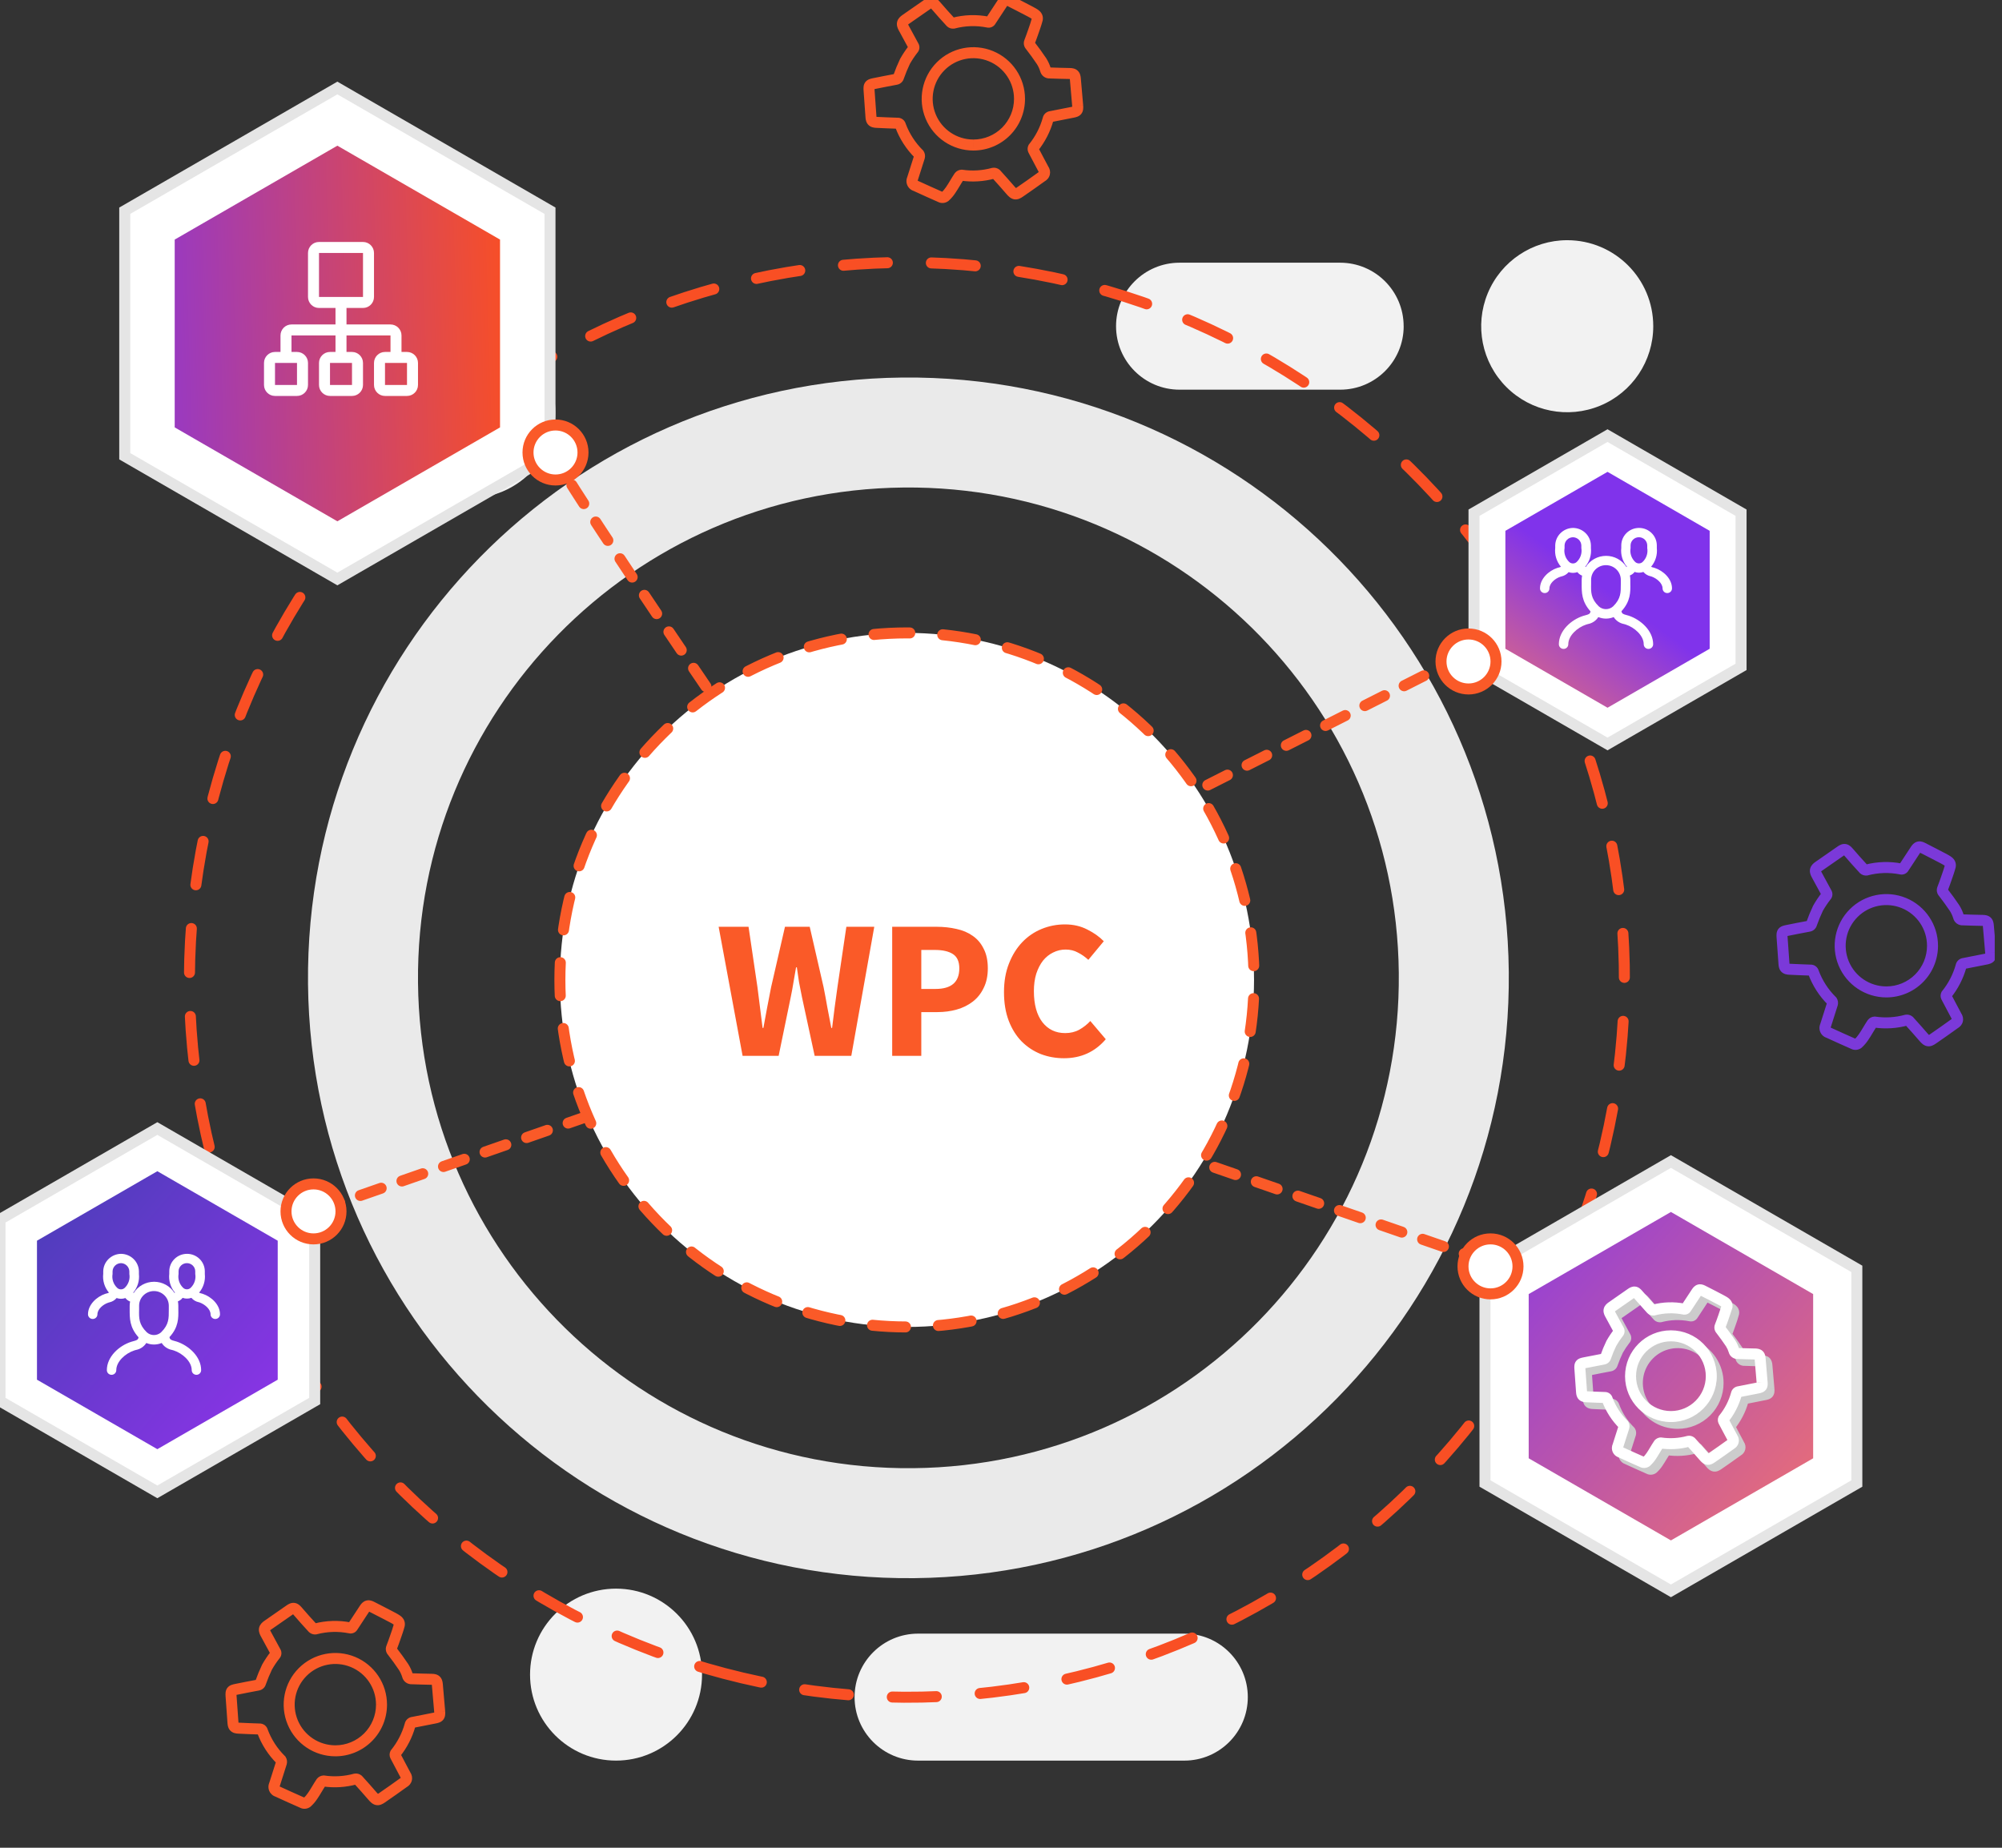<svg width="182" height="168" viewBox="0 0 182 168" fill="none" xmlns="http://www.w3.org/2000/svg">
<rect x="0" y="0" width="182" height="168" fill="#333333" stroke="none"/>
<g clip-path="url(#clip0)">
<path fill-rule="evenodd" clip-rule="evenodd" d="M50.487 37.475C50.487 41.792 46.987 45.293 42.669 45.293C38.352 45.293 34.852 41.792 34.852 37.475C34.852 33.157 38.352 29.657 42.669 29.657C46.987 29.657 50.487 33.157 50.487 37.475Z" fill="#F2F2F2"/>
<path fill-rule="evenodd" clip-rule="evenodd" d="M150.296 29.657C150.298 32.82 148.393 35.673 145.471 36.885C142.549 38.097 139.184 37.429 136.946 35.193C134.708 32.957 134.038 29.593 135.248 26.669C136.458 23.746 139.31 21.84 142.473 21.839C146.792 21.839 150.294 25.338 150.296 29.657Z" fill="#F2F2F2"/>
<path fill-rule="evenodd" clip-rule="evenodd" d="M63.821 152.259C63.821 156.576 60.321 160.076 56.003 160.076C51.686 160.076 48.186 156.576 48.186 152.259C48.186 147.941 51.686 144.441 56.003 144.441C60.321 144.441 63.821 147.941 63.821 152.259Z" fill="#F2F2F2"/>
<path fill-rule="evenodd" clip-rule="evenodd" d="M127.607 29.657C127.607 32.845 125.023 35.43 121.835 35.43H107.232C104.044 35.43 101.459 32.845 101.459 29.657C101.459 26.47 104.044 23.885 107.232 23.885H121.832C125.019 23.885 127.604 26.47 127.604 29.657H127.607Z" fill="#F2F2F2"/>
<path fill-rule="evenodd" clip-rule="evenodd" d="M113.437 154.304C113.437 157.492 110.852 160.077 107.664 160.077H83.461C80.273 160.077 77.689 157.492 77.689 154.304C77.689 151.117 80.273 148.532 83.461 148.532H107.664C110.852 148.532 113.437 151.117 113.437 154.304H113.437Z" fill="#F2F2F2"/>
<path fill-rule="evenodd" clip-rule="evenodd" d="M82.451 57.544C65.025 57.544 50.899 71.67 50.899 89.096C50.899 106.522 65.025 120.648 82.451 120.648C99.877 120.648 114.003 106.522 114.003 89.096C113.985 71.677 99.869 57.562 82.451 57.544H82.451Z" fill="white" stroke="#FA5A28" stroke-linecap="round" stroke-linejoin="round" stroke-dasharray="3 3"/>
<path fill-rule="evenodd" clip-rule="evenodd" d="M67.468 152.557C32.415 144.284 10.706 109.162 18.979 74.109C27.253 39.057 62.375 17.348 97.427 25.621C132.479 33.894 154.188 69.016 145.915 104.069C137.642 139.121 102.52 160.83 67.468 152.557Z" stroke="#F94F24" stroke-linecap="round" stroke-dasharray="4 4"/>
<path fill-rule="evenodd" clip-rule="evenodd" d="M33.001 89.4C32.728 62.017 54.706 39.598 82.088 39.326C109.471 39.053 131.891 61.031 132.163 88.414C132.435 115.797 110.458 138.216 83.075 138.488C55.692 138.761 33.273 116.783 33.001 89.4Z" stroke="#EAEAEA" stroke-width="10"/>
<path fill-rule="evenodd" clip-rule="evenodd" d="M135 115.366L151.902 105.607L168.804 115.366V134.883L151.902 144.642L135 134.883V115.366Z" fill="white" stroke="#E5E5E5"/>
<path fill-rule="evenodd" clip-rule="evenodd" d="M138.972 117.659L151.902 110.193L164.832 117.659V132.59L151.902 140.056L138.972 132.59V117.659Z" fill="url(#paint0_linear)"/>
<g style="mix-blend-mode:multiply">
<path d="M160.626 124.128L161.124 124.083L161.124 124.082L160.626 124.128ZM160.192 123.727L160.203 123.227H160.192V123.727ZM158.594 123.683L158.603 123.183L158.575 123.183L158.546 123.185L158.594 123.683ZM158.255 123.432L158.745 123.332L158.74 123.309L158.733 123.286L158.255 123.432ZM157.946 122.754L158.37 122.489L158.363 122.478L157.946 122.754ZM157.044 121.506L157.441 121.201L157.422 121.177L157.401 121.155L157.044 121.506ZM156.99 121.21L157.448 121.411L157.452 121.402L157.455 121.392L156.99 121.21ZM157.295 120.369L156.823 120.204L156.823 120.204L157.295 120.369ZM157.603 119.409L158.087 119.535L158.093 119.513L158.097 119.491L157.603 119.409ZM157.02 118.792L157.263 118.355L157.255 118.351L157.248 118.347L157.02 118.792ZM155.375 117.944L155.598 117.496L155.594 117.494L155.375 117.944ZM154.846 118.103L154.43 117.826L154.428 117.828L154.846 118.103ZM153.903 119.542L153.484 119.268L153.468 119.294L153.454 119.321L153.903 119.542ZM153.679 119.64L153.82 119.16L153.798 119.154L153.777 119.15L153.679 119.64ZM150.932 119.725L150.988 120.222L151.024 120.218L151.059 120.208L150.932 119.725ZM150.725 119.657L150.358 119.996L150.371 120.011L150.385 120.024L150.725 119.657ZM149.49 118.273L149.869 117.947L149.865 117.942L149.49 118.273ZM148.89 118.212L149.176 118.622L149.177 118.621L148.89 118.212ZM147.129 119.437L146.847 119.024L146.845 119.025L147.129 119.437ZM146.96 120.061L146.517 120.293L146.52 120.298L146.96 120.061ZM147.76 121.536L147.321 121.776L147.335 121.801L147.352 121.824L147.76 121.536ZM147.733 121.794L147.393 121.427L147.364 121.454L147.339 121.486L147.733 121.794ZM147.089 122.757L146.654 122.51L146.645 122.526L146.637 122.543L147.089 122.757ZM146.576 123.999L146.105 123.832L146.096 123.857L146.09 123.882L146.576 123.999ZM146.366 124.189L146.299 123.693L146.288 123.695L146.277 123.697L146.366 124.189ZM144.626 124.528L144.722 125.018L144.724 125.018L144.626 124.528ZM144.229 125.043L143.73 125.075L143.73 125.077L144.229 125.043ZM144.382 127.184L144.881 127.151L144.881 127.151L144.382 127.184ZM144.816 127.611L144.794 128.111L144.795 128.111L144.816 127.611ZM146.492 127.679L146.479 128.179L146.506 128.179L146.532 128.177L146.492 127.679ZM146.726 127.855L146.235 127.954L146.243 127.992L146.257 128.029L146.726 127.855ZM148.198 130.135L148.621 129.869L148.59 129.82L148.549 129.779L148.198 130.135ZM148.232 130.369L148.71 130.516L148.713 130.504L148.232 130.369ZM147.675 132.116L148.127 132.33L148.141 132.299L148.152 132.268L147.675 132.116ZM147.672 132.438L148.128 132.231L148.128 132.231L147.672 132.438ZM147.916 132.648L148.123 132.193L148.09 132.178L148.054 132.167L147.916 132.648ZM149.951 133.564L149.752 134.022L149.767 134.029L149.783 134.035L149.951 133.564ZM150.263 133.52L150.555 133.926L150.577 133.91L150.598 133.892L150.263 133.52ZM150.715 132.994L150.303 132.71L150.296 132.72L150.715 132.994ZM151.393 131.912L150.998 131.605L150.988 131.618L150.979 131.632L151.393 131.912ZM151.59 131.81L151.662 131.315L151.615 131.309L151.567 131.311L151.59 131.81ZM154.103 131.658L154.012 131.166L153.991 131.17L153.971 131.175L154.103 131.658ZM154.324 131.715L154.693 131.378L154.67 131.353L154.644 131.331L154.324 131.715ZM155.501 133.042L155.122 133.368L155.122 133.369L155.501 133.042ZM156.213 133.157L155.929 132.745L155.925 132.748L156.213 133.157ZM157.983 131.909L157.761 131.461L157.724 131.479L157.691 131.503L157.983 131.909ZM158.173 131.671L157.687 131.554L157.687 131.554L158.173 131.671ZM158.112 131.373L157.669 131.603L157.687 131.638L157.71 131.67L158.112 131.373ZM157.291 129.819L156.844 130.042L156.847 130.049L157.291 129.819ZM157.291 129.622L156.903 129.308L156.868 129.35L156.844 129.399L157.291 129.622ZM158.462 127.35L158.943 127.484L158.95 127.462L158.954 127.439L158.462 127.35ZM158.686 127.15L158.719 127.649L158.749 127.647L158.779 127.641L158.686 127.15ZM160.405 126.811L160.315 126.319L160.305 126.321L160.405 126.811ZM149.129 127.149L148.667 127.341L148.667 127.341L149.129 127.149ZM149.923 123.148L149.569 122.795L149.569 122.795L149.923 123.148ZM153.923 122.351L154.114 121.889L153.923 122.351ZM156.189 125.742H155.689V125.743L156.189 125.742ZM155.116 128.337L155.47 128.69L155.47 128.69L155.116 128.337ZM161.311 126.245C161.253 125.523 161.188 124.802 161.124 124.083L160.128 124.172C160.192 124.892 160.256 125.608 160.314 126.325L161.311 126.245ZM161.124 124.082C161.107 123.901 161.06 123.642 160.85 123.45C160.642 123.259 160.382 123.231 160.203 123.227L160.18 124.227C160.206 124.228 160.224 124.229 160.236 124.231C160.248 124.232 160.252 124.233 160.25 124.233C160.248 124.232 160.238 124.229 160.223 124.222C160.208 124.214 160.191 124.202 160.173 124.186C160.156 124.17 160.143 124.154 160.133 124.138C160.124 124.124 160.12 124.113 160.119 124.11C160.117 124.106 160.119 124.109 160.121 124.12C160.123 124.131 160.126 124.148 160.128 124.173L161.124 124.082ZM160.192 123.227C159.655 123.227 159.176 123.194 158.603 123.183L158.584 124.183C159.077 124.193 159.663 124.227 160.192 124.227V123.227ZM158.546 123.185C158.64 123.176 158.726 123.24 158.745 123.332L157.765 123.532C157.848 123.941 158.226 124.221 158.642 124.181L158.546 123.185ZM158.733 123.286C158.648 123.006 158.526 122.738 158.37 122.489L157.522 123.019C157.631 123.193 157.717 123.381 157.776 123.578L158.733 123.286ZM158.363 122.478C158.069 122.033 157.755 121.612 157.441 121.201L156.647 121.81C156.957 122.214 157.254 122.613 157.529 123.03L158.363 122.478ZM157.401 121.155C157.467 121.223 157.486 121.324 157.448 121.411L156.531 121.01C156.406 121.297 156.467 121.632 156.687 121.856L157.401 121.155ZM157.455 121.392C157.568 121.104 157.669 120.814 157.767 120.534L156.823 120.204C156.724 120.487 156.629 120.76 156.524 121.029L157.455 121.392ZM157.767 120.534C157.863 120.26 157.993 119.899 158.087 119.535L157.12 119.284C157.038 119.598 156.924 119.915 156.823 120.204L157.767 120.534ZM158.097 119.491C158.124 119.327 158.108 119.162 158.039 119.006C157.973 118.858 157.872 118.75 157.781 118.674C157.623 118.54 157.391 118.426 157.263 118.355L156.778 119.229C156.823 119.255 156.868 119.279 156.907 119.3C156.948 119.322 156.983 119.341 157.015 119.359C157.082 119.398 157.118 119.422 157.137 119.439C157.156 119.454 157.14 119.446 157.125 119.412C157.107 119.372 157.109 119.337 157.11 119.328L158.097 119.491ZM157.248 118.347C156.712 118.073 156.152 117.772 155.598 117.496L155.152 118.392C155.704 118.666 156.229 118.948 156.792 119.237L157.248 118.347ZM155.594 117.494C155.422 117.411 155.183 117.335 154.922 117.419C154.674 117.499 154.523 117.687 154.43 117.826L155.262 118.381C155.287 118.344 155.298 118.333 155.297 118.334C155.293 118.338 155.27 118.358 155.228 118.371C155.184 118.385 155.147 118.384 155.129 118.381C155.116 118.379 155.123 118.377 155.156 118.394L155.594 117.494ZM154.428 117.828C154.114 118.306 153.799 118.786 153.484 119.268L154.322 119.815C154.636 119.334 154.949 118.855 155.263 118.379L154.428 117.828ZM153.454 119.321C153.521 119.186 153.675 119.118 153.82 119.16L153.538 120.12C153.86 120.214 154.203 120.063 154.351 119.762L153.454 119.321ZM153.777 119.15C152.792 118.954 151.775 118.985 150.804 119.241L151.059 120.208C151.883 119.991 152.746 119.964 153.582 120.13L153.777 119.15ZM150.875 119.228C150.944 119.22 151.013 119.243 151.064 119.29L150.385 120.024C150.548 120.174 150.768 120.247 150.988 120.222L150.875 119.228ZM151.092 119.317C150.677 118.87 150.27 118.413 149.869 117.947L149.111 118.599C149.52 119.074 149.935 119.54 150.358 119.996L151.092 119.317ZM149.865 117.942C149.747 117.808 149.552 117.619 149.262 117.59C148.978 117.561 148.749 117.7 148.603 117.803L149.177 118.621C149.2 118.605 149.218 118.594 149.231 118.586C149.244 118.579 149.25 118.576 149.249 118.577C149.249 118.577 149.24 118.58 149.224 118.583C149.207 118.586 149.186 118.587 149.161 118.585C149.136 118.582 149.114 118.576 149.097 118.569C149.079 118.563 149.069 118.556 149.066 118.554C149.063 118.552 149.066 118.554 149.076 118.562C149.085 118.571 149.098 118.584 149.115 118.604L149.865 117.942ZM148.603 117.802C148.015 118.214 147.434 118.622 146.847 119.024L147.411 119.849C148.004 119.444 148.591 119.031 149.176 118.622L148.603 117.802ZM146.845 119.025C146.688 119.134 146.486 119.303 146.409 119.572C146.328 119.854 146.42 120.108 146.517 120.293L147.403 119.829C147.391 119.806 147.384 119.791 147.38 119.78C147.376 119.769 147.375 119.766 147.376 119.769C147.376 119.772 147.378 119.781 147.378 119.797C147.378 119.812 147.375 119.83 147.37 119.848C147.365 119.867 147.358 119.881 147.352 119.891C147.346 119.901 147.342 119.905 147.343 119.904C147.345 119.902 147.35 119.897 147.362 119.886C147.374 119.876 147.391 119.864 147.414 119.848L146.845 119.025ZM146.52 120.298C146.785 120.789 147.052 121.282 147.321 121.776L148.199 121.297C147.93 120.804 147.664 120.313 147.4 119.823L146.52 120.298ZM147.352 121.824C147.264 121.7 147.282 121.53 147.393 121.427L148.073 122.161C148.329 121.924 148.37 121.533 148.169 121.248L147.352 121.824ZM147.339 121.486C147.086 121.81 146.857 122.153 146.654 122.51L147.523 123.004C147.702 122.689 147.904 122.387 148.127 122.101L147.339 121.486ZM146.637 122.543C146.437 122.963 146.26 123.393 146.105 123.832L147.048 124.165C147.191 123.759 147.355 123.361 147.54 122.972L146.637 122.543ZM146.09 123.882C146.114 123.782 146.197 123.707 146.299 123.693L146.433 124.684C146.74 124.642 146.99 124.417 147.062 124.116L146.09 123.882ZM146.277 123.697C145.691 123.803 145.105 123.923 144.528 124.037L144.724 125.018C145.307 124.902 145.881 124.785 146.455 124.681L146.277 123.697ZM144.53 124.037C144.433 124.056 144.323 124.081 144.221 124.122C144.114 124.165 143.987 124.237 143.887 124.366C143.787 124.496 143.749 124.636 143.734 124.752C143.72 124.861 143.724 124.975 143.73 125.075L144.728 125.012C144.726 124.971 144.724 124.941 144.724 124.917C144.724 124.906 144.725 124.897 144.725 124.89C144.725 124.884 144.726 124.88 144.726 124.879C144.726 124.876 144.725 124.887 144.718 124.906C144.715 124.916 144.71 124.927 144.703 124.94C144.696 124.953 144.688 124.966 144.678 124.979C144.668 124.991 144.657 125.003 144.647 125.013C144.636 125.022 144.626 125.03 144.618 125.036C144.601 125.047 144.591 125.051 144.594 125.05C144.595 125.049 144.598 125.048 144.605 125.046C144.611 125.044 144.619 125.042 144.63 125.039C144.653 125.033 144.683 125.026 144.722 125.018L144.53 124.037ZM143.73 125.077C143.754 125.435 143.781 125.793 143.807 126.149C143.833 126.506 143.859 126.861 143.883 127.217L144.881 127.151C144.857 126.791 144.83 126.432 144.804 126.075C144.778 125.719 144.752 125.364 144.728 125.01L143.73 125.077ZM143.883 127.217C143.895 127.399 143.935 127.662 144.137 127.863C144.341 128.066 144.606 128.102 144.794 128.111L144.838 127.112C144.812 127.11 144.793 127.109 144.781 127.107C144.768 127.105 144.765 127.103 144.767 127.104C144.769 127.105 144.779 127.108 144.794 127.117C144.809 127.125 144.826 127.137 144.842 127.153C144.858 127.17 144.87 127.186 144.878 127.2C144.886 127.214 144.89 127.223 144.89 127.225C144.891 127.226 144.889 127.222 144.887 127.209C144.885 127.196 144.882 127.177 144.881 127.151L143.883 127.217ZM144.795 128.111C145.346 128.134 145.917 128.165 146.479 128.179L146.504 127.179C145.953 127.166 145.405 127.136 144.837 127.111L144.795 128.111ZM146.532 128.177C146.391 128.189 146.263 128.093 146.235 127.954L147.216 127.757C147.144 127.399 146.815 127.151 146.451 127.181L146.532 128.177ZM146.257 128.029C146.601 128.956 147.144 129.795 147.846 130.49L148.549 129.779C147.95 129.187 147.488 128.471 147.194 127.681L146.257 128.029ZM147.774 130.401C147.743 130.351 147.734 130.29 147.75 130.234L148.713 130.504C148.773 130.288 148.74 130.058 148.621 129.869L147.774 130.401ZM147.754 130.221C147.575 130.802 147.387 131.375 147.199 131.963L148.152 132.268C148.337 131.689 148.529 131.103 148.709 130.516L147.754 130.221ZM147.223 131.901C147.112 132.136 147.11 132.407 147.217 132.644L148.128 132.231C148.142 132.263 148.142 132.299 148.127 132.33L147.223 131.901ZM147.217 132.644C147.324 132.88 147.529 133.057 147.778 133.129L148.054 132.167C148.087 132.177 148.114 132.2 148.128 132.231L147.217 132.644ZM147.709 133.103C148.385 133.411 149.069 133.725 149.752 134.022L150.151 133.105C149.477 132.812 148.804 132.503 148.123 132.193L147.709 133.103ZM149.783 134.035C150.043 134.127 150.332 134.087 150.555 133.926L149.971 133.114C150.014 133.083 150.07 133.075 150.119 133.093L149.783 134.035ZM150.598 133.892C150.802 133.708 150.982 133.498 151.133 133.268L150.296 132.72C150.193 132.878 150.07 133.022 149.929 133.148L150.598 133.892ZM151.126 133.278C151.253 133.093 151.371 132.899 151.48 132.717C151.592 132.53 151.696 132.357 151.807 132.192L150.979 131.632C150.849 131.823 150.731 132.021 150.622 132.202C150.511 132.387 150.41 132.556 150.303 132.71L151.126 133.278ZM151.787 132.219C151.745 132.274 151.681 132.307 151.612 132.31L151.567 131.311C151.344 131.321 151.136 131.428 150.998 131.605L151.787 132.219ZM151.517 132.305C152.425 132.438 153.35 132.381 154.235 132.14L153.971 131.175C153.219 131.38 152.433 131.428 151.662 131.315L151.517 132.305ZM154.194 132.149C154.126 132.162 154.056 132.144 154.003 132.099L154.644 131.331C154.468 131.185 154.237 131.124 154.012 131.166L154.194 132.149ZM153.954 132.053C154.348 132.483 154.738 132.924 155.122 133.368L155.879 132.715C155.49 132.264 155.093 131.816 154.693 131.378L153.954 132.053ZM155.122 133.369C155.246 133.511 155.447 133.734 155.746 133.788C156.068 133.847 156.332 133.684 156.5 133.566L155.925 132.748C155.894 132.769 155.871 132.784 155.853 132.795C155.844 132.799 155.838 132.803 155.833 132.805C155.831 132.806 155.829 132.807 155.828 132.808C155.827 132.808 155.826 132.808 155.826 132.808C155.826 132.808 155.827 132.808 155.828 132.808C155.829 132.807 155.831 132.807 155.834 132.806C155.839 132.805 155.846 132.803 155.855 132.802C155.875 132.8 155.899 132.8 155.924 132.804C155.976 132.814 155.999 132.835 155.986 132.825C155.979 132.82 155.967 132.809 155.948 132.79C155.929 132.771 155.906 132.747 155.879 132.714L155.122 133.369ZM156.496 133.569C157.094 133.157 157.687 132.739 158.276 132.314L157.691 131.503C157.108 131.924 156.521 132.338 155.929 132.745L156.496 133.569ZM158.206 132.356C158.434 132.243 158.6 132.035 158.659 131.788L157.687 131.554C157.696 131.513 157.724 131.479 157.761 131.461L158.206 132.356ZM158.659 131.788C158.719 131.54 158.665 131.28 158.514 131.075L157.71 131.67C157.686 131.637 157.677 131.594 157.687 131.554L158.659 131.788ZM158.556 131.142C158.419 130.878 158.279 130.617 158.142 130.359C158.004 130.101 157.868 129.846 157.736 129.59L156.847 130.049C156.983 130.311 157.122 130.572 157.259 130.83C157.398 131.089 157.534 131.345 157.669 131.603L158.556 131.142ZM157.739 129.596C157.778 129.675 157.778 129.767 157.739 129.846L156.844 129.399C156.743 129.602 156.743 129.84 156.844 130.042L157.739 129.596ZM157.68 129.937C158.265 129.214 158.695 128.379 158.943 127.484L157.98 127.216C157.768 127.98 157.401 128.692 156.903 129.308L157.68 129.937ZM158.954 127.439C158.933 127.554 158.836 127.641 158.719 127.649L158.652 126.651C158.312 126.674 158.03 126.925 157.97 127.261L158.954 127.439ZM158.779 127.641C159.353 127.532 159.929 127.418 160.506 127.3L160.305 126.321C159.733 126.438 159.162 126.55 158.592 126.659L158.779 127.641ZM160.495 127.302C160.657 127.273 160.96 127.218 161.152 126.972C161.344 126.726 161.323 126.418 161.311 126.249L160.314 126.32C160.316 126.361 160.318 126.392 160.318 126.415C160.318 126.427 160.317 126.435 160.317 126.442C160.317 126.449 160.316 126.452 160.316 126.453C160.316 126.456 160.317 126.446 160.324 126.427C160.327 126.418 160.332 126.407 160.339 126.394C160.346 126.382 160.354 126.369 160.363 126.357C160.373 126.345 160.383 126.334 160.394 126.324C160.404 126.314 160.414 126.307 160.422 126.301C160.438 126.291 160.448 126.287 160.445 126.288C160.443 126.289 160.44 126.29 160.434 126.292C160.427 126.294 160.419 126.296 160.408 126.299C160.385 126.305 160.355 126.311 160.315 126.319L160.495 127.302ZM152.522 128.912C151.239 128.913 150.083 128.142 149.591 126.957L148.667 127.341C149.314 128.899 150.836 129.914 152.523 129.912L152.522 128.912ZM149.591 126.957C149.099 125.773 149.37 124.409 150.276 123.502L149.569 122.795C148.377 123.988 148.021 125.783 148.667 127.341L149.591 126.957ZM150.276 123.502C151.183 122.594 152.547 122.323 153.731 122.813L154.114 121.889C152.555 121.244 150.761 121.601 149.569 122.795L150.276 123.502ZM153.731 122.813C154.916 123.304 155.689 124.46 155.689 125.742H156.689C156.689 124.055 155.673 122.534 154.114 121.889L153.731 122.813ZM155.689 125.743C155.69 126.583 155.357 127.389 154.763 127.984L155.47 128.69C156.252 127.908 156.69 126.847 156.689 125.742L155.689 125.743ZM154.763 127.984C154.169 128.578 153.363 128.912 152.522 128.912V129.912C153.628 129.912 154.688 129.473 155.47 128.69L154.763 127.984Z" fill="#CCCCCC"/>
</g>
<path d="M160.008 123.507L160.507 123.464L160.506 123.462L160.008 123.507ZM159.571 123.107L159.588 122.607L159.579 122.607H159.571V123.107ZM157.977 123.062L157.986 122.563L157.959 122.562L157.933 122.564L157.977 123.062ZM157.637 122.815L158.125 122.705L158.122 122.689L158.117 122.673L157.637 122.815ZM157.329 122.136L157.751 121.868L157.746 121.861L157.329 122.136ZM156.43 120.888L156.83 120.588L156.809 120.56L156.784 120.535L156.43 120.888ZM156.372 120.597L156.834 120.788L156.836 120.783L156.372 120.597ZM156.681 119.752L156.209 119.587L156.209 119.587L156.681 119.752ZM157 118.795L157.475 118.952L157.488 118.913L157.494 118.871L157 118.795ZM156.416 118.178L156.659 117.741L156.647 117.734L156.416 118.178ZM154.771 117.33L154.992 116.881L154.99 116.88L154.771 117.33ZM154.239 117.49L153.824 117.211L153.822 117.214L154.239 117.49ZM153.296 118.924L152.877 118.651L152.857 118.682L152.842 118.715L153.296 118.924ZM153.075 119.023L153.223 118.545L153.198 118.537L153.172 118.532L153.075 119.023ZM150.328 119.111L150.384 119.608L150.42 119.604L150.456 119.594L150.328 119.111ZM150.118 119.04L149.749 119.378L149.76 119.389L149.771 119.4L150.118 119.04ZM148.883 117.659L148.505 117.987L148.509 117.991L148.883 117.659ZM148.283 117.595L147.999 117.183L147.995 117.186L148.283 117.595ZM146.522 118.823L146.24 118.41L146.239 118.411L146.522 118.823ZM146.356 119.443L145.914 119.677L145.915 119.679L146.356 119.443ZM147.156 120.919L146.719 121.162L146.727 121.176L146.736 121.189L147.156 120.919ZM147.129 121.177L146.774 120.824L146.753 120.846L146.735 120.869L147.129 121.177ZM146.485 122.143L146.049 121.897L146.042 121.911L146.035 121.925L146.485 122.143ZM145.973 123.381L145.5 123.218L145.492 123.241L145.487 123.264L145.973 123.381ZM145.762 123.571L145.695 123.076L145.683 123.077L145.671 123.08L145.762 123.571ZM144.019 123.91L144.116 124.401L144.116 124.401L144.019 123.91ZM143.625 124.429L144.124 124.396L144.124 124.393L143.625 124.429ZM143.778 126.566L144.277 126.533L144.277 126.533L143.778 126.566ZM144.209 126.997L144.187 127.497L144.191 127.497L144.209 126.997ZM145.888 127.062L145.876 127.561L145.901 127.562L145.926 127.56L145.888 127.062ZM146.118 127.241L145.626 127.326L145.634 127.372L145.65 127.416L146.118 127.241ZM147.591 129.521L148.002 129.237L147.976 129.198L147.942 129.165L147.591 129.521ZM147.628 129.755L148.106 129.902L148.107 129.897L147.628 129.755ZM147.072 131.498L147.522 131.716L147.537 131.685L147.548 131.651L147.072 131.498ZM147.067 131.822L146.611 132.027L146.611 132.027L147.067 131.822ZM147.312 132.034L147.519 131.579L147.485 131.563L147.448 131.553L147.312 132.034ZM149.348 132.95L149.148 133.408L149.162 133.414L149.176 133.42L149.348 132.95ZM149.663 132.906L149.957 133.311L149.98 133.294L150.001 133.275L149.663 132.906ZM150.114 132.38L149.701 132.099L149.698 132.102L150.114 132.38ZM150.793 131.298L151.205 131.581L151.205 131.581L150.793 131.298ZM150.986 131.196L151.057 130.701L151.022 130.696L150.986 130.696L150.986 131.196ZM153.499 131.044L153.396 130.554L153.382 130.557L153.369 130.561L153.499 131.044ZM153.72 131.098L154.089 130.76L154.065 130.735L154.038 130.713L153.72 131.098ZM154.9 132.428L155.279 132.101L155.277 132.099L154.9 132.428ZM155.609 132.543L155.326 132.13L155.32 132.135L155.609 132.543ZM157.383 131.295L157.153 130.851L157.12 130.868L157.09 130.889L157.383 131.295ZM157.571 131.054L158.057 131.171L158.057 131.171L157.571 131.054ZM157.512 130.755L157.069 130.987L157.085 131.019L157.106 131.047L157.512 130.755ZM156.688 129.205L156.234 129.415L156.238 129.424L156.242 129.432L156.688 129.205ZM156.688 129.009L156.3 128.693L156.26 128.741L156.234 128.798L156.688 129.009ZM157.858 126.733L158.34 126.864L158.344 126.852L158.347 126.839L157.858 126.733ZM158.082 126.536L158.124 127.034L158.151 127.032L158.177 127.027L158.082 126.536ZM159.805 126.197L159.904 126.687L159.904 126.687L159.805 126.197ZM160.69 125.63C160.636 124.905 160.567 124.177 160.507 123.464L159.51 123.549C159.572 124.275 159.639 124.985 159.693 125.705L160.69 125.63ZM160.506 123.462C160.49 123.28 160.442 123.02 160.23 122.828C160.023 122.641 159.764 122.613 159.588 122.607L159.554 123.606C159.581 123.607 159.6 123.609 159.614 123.61C159.627 123.612 159.632 123.614 159.631 123.613C159.628 123.612 159.595 123.602 159.558 123.569C159.541 123.553 159.527 123.536 159.517 123.521C159.508 123.506 159.503 123.495 159.502 123.491C159.5 123.487 159.501 123.489 159.504 123.5C159.506 123.511 159.508 123.528 159.51 123.552L160.506 123.462ZM159.571 122.607C159.037 122.607 158.559 122.573 157.986 122.563L157.967 123.562C158.459 123.572 159.046 123.607 159.571 123.607V122.607ZM157.933 122.564C158.023 122.556 158.105 122.617 158.125 122.705L157.15 122.925C157.24 123.325 157.612 123.597 158.021 123.561L157.933 122.564ZM158.117 122.673C158.033 122.389 157.91 122.118 157.751 121.868L156.907 122.405C157.016 122.576 157.1 122.762 157.158 122.957L158.117 122.673ZM157.746 121.861C157.455 121.419 157.137 120.996 156.83 120.588L156.03 121.189C156.341 121.601 156.64 121.999 156.911 122.412L157.746 121.861ZM156.784 120.535C156.85 120.602 156.87 120.701 156.834 120.788L155.91 120.405C155.792 120.692 155.857 121.021 156.076 121.241L156.784 120.535ZM156.836 120.783C156.953 120.492 157.056 120.195 157.153 119.917L156.209 119.587C156.109 119.872 156.015 120.145 155.908 120.41L156.836 120.783ZM157.153 119.917C157.253 119.63 157.371 119.266 157.475 118.952L156.525 118.639C156.418 118.962 156.305 119.311 156.209 119.587L157.153 119.917ZM157.494 118.871C157.519 118.709 157.502 118.545 157.433 118.391C157.367 118.244 157.268 118.137 157.177 118.06C157.019 117.927 156.789 117.813 156.659 117.741L156.174 118.615C156.277 118.673 156.336 118.703 156.41 118.745C156.476 118.783 156.512 118.808 156.532 118.824C156.55 118.839 156.535 118.832 156.52 118.799C156.503 118.761 156.504 118.728 156.506 118.719L157.494 118.871ZM156.647 117.734C156.106 117.454 155.551 117.156 154.992 116.881L154.551 117.779C155.097 118.047 155.628 118.332 156.186 118.622L156.647 117.734ZM154.99 116.88C154.821 116.798 154.583 116.721 154.321 116.803C154.071 116.882 153.918 117.07 153.824 117.211L154.654 117.768C154.679 117.73 154.691 117.719 154.69 117.72C154.686 117.724 154.663 117.744 154.621 117.757C154.577 117.771 154.54 117.769 154.523 117.766C154.511 117.764 154.518 117.763 154.553 117.78L154.99 116.88ZM153.822 117.214C153.507 117.689 153.192 118.169 152.877 118.651L153.715 119.198C154.028 118.717 154.342 118.239 154.656 117.766L153.822 117.214ZM152.842 118.715C152.908 118.571 153.071 118.498 153.223 118.545L152.928 119.5C153.255 119.602 153.607 119.445 153.75 119.133L152.842 118.715ZM153.172 118.532C152.187 118.338 151.17 118.37 150.2 118.628L150.456 119.594C151.28 119.376 152.142 119.348 152.978 119.513L153.172 118.532ZM150.272 118.614C150.342 118.606 150.413 118.63 150.464 118.679L149.771 119.4C149.934 119.557 150.159 119.633 150.384 119.608L150.272 118.614ZM150.486 118.702C150.072 118.251 149.67 117.792 149.256 117.327L148.509 117.991C148.916 118.449 149.329 118.919 149.749 119.378L150.486 118.702ZM149.261 117.331C149.141 117.194 148.948 117.006 148.658 116.976C148.377 116.946 148.147 117.081 147.999 117.183L148.566 118.007C148.589 117.991 148.607 117.98 148.62 117.972C148.633 117.965 148.639 117.963 148.638 117.963C148.638 117.963 148.629 117.966 148.614 117.969C148.598 117.971 148.577 117.973 148.553 117.97C148.529 117.968 148.508 117.962 148.49 117.955C148.473 117.948 148.463 117.942 148.459 117.939C148.456 117.937 148.459 117.939 148.468 117.947C148.476 117.955 148.488 117.968 148.505 117.987L149.261 117.331ZM147.995 117.186C147.41 117.597 146.827 118.008 146.24 118.41L146.804 119.235C147.398 118.829 147.988 118.413 148.57 118.004L147.995 117.186ZM146.239 118.411C146.08 118.52 145.88 118.689 145.804 118.959C145.725 119.239 145.816 119.492 145.914 119.677L146.798 119.209C146.786 119.188 146.78 119.172 146.776 119.162C146.772 119.152 146.771 119.149 146.772 119.152C146.773 119.155 146.774 119.165 146.774 119.18C146.774 119.195 146.771 119.213 146.766 119.231C146.761 119.249 146.754 119.263 146.748 119.274C146.743 119.284 146.739 119.288 146.739 119.287C146.74 119.286 146.745 119.281 146.756 119.271C146.768 119.262 146.784 119.25 146.806 119.234L146.239 118.411ZM145.915 119.679C146.18 120.175 146.446 120.669 146.719 121.162L147.593 120.676C147.324 120.191 147.061 119.702 146.797 119.208L145.915 119.679ZM146.736 121.189C146.662 121.074 146.678 120.922 146.774 120.824L147.484 121.529C147.718 121.293 147.756 120.927 147.577 120.648L146.736 121.189ZM146.735 120.869C146.481 121.195 146.252 121.538 146.049 121.897L146.92 122.389C147.099 122.073 147.3 121.77 147.524 121.484L146.735 120.869ZM146.035 121.925C145.831 122.345 145.653 122.777 145.5 123.218L146.445 123.545C146.585 123.141 146.748 122.746 146.935 122.361L146.035 121.925ZM145.487 123.264C145.511 123.164 145.593 123.09 145.695 123.076L145.83 124.067C146.136 124.025 146.386 123.799 146.459 123.498L145.487 123.264ZM145.671 123.08C145.084 123.189 144.501 123.305 143.921 123.42L144.116 124.401C144.697 124.285 145.274 124.171 145.854 124.063L145.671 123.08ZM143.922 123.42C143.826 123.439 143.716 123.464 143.615 123.505C143.507 123.548 143.381 123.621 143.281 123.75C143.181 123.88 143.143 124.021 143.129 124.138C143.115 124.249 143.119 124.363 143.127 124.465L144.124 124.393C144.121 124.353 144.12 124.322 144.12 124.299C144.12 124.288 144.12 124.279 144.12 124.272C144.121 124.266 144.121 124.262 144.121 124.261C144.121 124.258 144.12 124.269 144.114 124.288C144.11 124.298 144.105 124.309 144.098 124.322C144.091 124.335 144.083 124.348 144.073 124.361C144.063 124.373 144.053 124.385 144.042 124.395C144.032 124.405 144.022 124.412 144.013 124.418C143.997 124.429 143.987 124.433 143.989 124.432C143.99 124.432 143.994 124.431 144 124.429C144.006 124.427 144.014 124.424 144.025 124.421C144.048 124.415 144.077 124.409 144.116 124.401L143.922 123.42ZM143.127 124.463C143.15 124.821 143.177 125.179 143.203 125.535C143.229 125.891 143.256 126.245 143.279 126.6L144.277 126.533C144.253 126.175 144.227 125.817 144.2 125.461C144.174 125.105 144.148 124.75 144.124 124.396L143.127 124.463ZM143.279 126.599C143.291 126.782 143.331 127.042 143.53 127.244C143.732 127.449 143.997 127.488 144.187 127.497L144.231 126.498C144.206 126.496 144.188 126.495 144.177 126.493C144.165 126.491 144.162 126.49 144.165 126.491C144.169 126.492 144.179 126.496 144.194 126.504C144.209 126.513 144.225 126.525 144.241 126.541C144.257 126.557 144.268 126.573 144.276 126.587C144.283 126.6 144.286 126.608 144.287 126.609C144.287 126.61 144.285 126.605 144.283 126.592C144.281 126.579 144.279 126.56 144.277 126.533L143.279 126.599ZM144.191 127.497C144.736 127.517 145.314 127.548 145.876 127.561L145.9 126.562C145.342 126.548 144.801 126.518 144.227 126.497L144.191 127.497ZM145.926 127.56C145.781 127.571 145.65 127.47 145.626 127.326L146.611 127.157C146.549 126.792 146.219 126.535 145.849 126.563L145.926 127.56ZM145.65 127.416C145.995 128.341 146.537 129.181 147.239 129.876L147.942 129.165C147.344 128.572 146.881 127.856 146.587 127.067L145.65 127.416ZM147.179 129.805C147.14 129.749 147.129 129.678 147.148 129.613L148.107 129.897C148.174 129.672 148.135 129.43 148.002 129.237L147.179 129.805ZM147.15 129.607C146.971 130.187 146.783 130.762 146.596 131.345L147.548 131.651C147.733 131.075 147.925 130.489 148.106 129.902L147.15 129.607ZM146.622 131.28C146.508 131.515 146.504 131.789 146.611 132.027L147.523 131.617C147.537 131.649 147.537 131.685 147.522 131.716L146.622 131.28ZM146.611 132.027C146.718 132.266 146.925 132.444 147.177 132.515L147.448 131.553C147.482 131.562 147.509 131.586 147.523 131.617L146.611 132.027ZM147.105 132.489C147.781 132.797 148.465 133.111 149.148 133.408L149.547 132.491C148.874 132.198 148.201 131.889 147.519 131.579L147.105 132.489ZM149.176 133.42C149.438 133.515 149.731 133.474 149.957 133.311L149.369 132.501C149.413 132.47 149.469 132.462 149.519 132.48L149.176 133.42ZM150.001 133.275C150.201 133.091 150.379 132.884 150.53 132.658L149.698 132.102C149.592 132.262 149.467 132.408 149.325 132.537L150.001 133.275ZM150.528 132.661C150.652 132.478 150.769 132.283 150.877 132.103C150.988 131.918 151.093 131.745 151.205 131.581L150.38 131.015C150.248 131.208 150.129 131.406 150.02 131.588C149.908 131.775 149.807 131.943 149.701 132.099L150.528 132.661ZM151.205 131.581C151.155 131.653 151.073 131.696 150.985 131.696L150.986 130.696C150.744 130.696 150.517 130.815 150.38 131.015L151.205 131.581ZM150.915 131.691C151.821 131.822 152.746 131.766 153.63 131.526L153.369 130.561C152.616 130.765 151.829 130.813 151.057 130.701L150.915 131.691ZM153.603 131.533C153.531 131.548 153.457 131.53 153.401 131.483L154.038 130.713C153.86 130.565 153.623 130.506 153.396 130.554L153.603 131.533ZM153.351 131.435C153.747 131.868 154.134 132.309 154.523 132.756L155.277 132.099C154.887 131.651 154.493 131.203 154.089 130.76L153.351 131.435ZM154.522 132.754C154.645 132.897 154.845 133.118 155.142 133.173C155.465 133.232 155.729 133.071 155.898 132.951L155.32 132.135C155.29 132.156 155.267 132.171 155.25 132.181C155.233 132.19 155.225 132.193 155.225 132.193C155.226 132.193 155.237 132.189 155.255 132.187C155.275 132.185 155.299 132.185 155.324 132.189C155.375 132.199 155.397 132.22 155.384 132.21C155.377 132.204 155.365 132.194 155.347 132.175C155.328 132.157 155.306 132.132 155.279 132.101L154.522 132.754ZM155.892 132.955C156.492 132.544 157.087 132.125 157.676 131.7L157.09 130.889C156.508 131.31 155.92 131.723 155.326 132.13L155.892 132.955ZM157.613 131.739C157.837 131.623 157.999 131.416 158.057 131.171L157.085 130.938C157.094 130.9 157.119 130.869 157.153 130.851L157.613 131.739ZM158.057 131.171C158.116 130.926 158.065 130.668 157.918 130.463L157.106 131.047C157.083 131.016 157.076 130.976 157.085 130.938L158.057 131.171ZM157.955 130.524C157.669 129.976 157.408 129.517 157.133 128.978L156.242 129.432C156.51 129.958 156.812 130.496 157.069 130.987L157.955 130.524ZM157.141 128.995C157.174 129.066 157.174 129.148 157.141 129.219L156.234 128.798C156.143 128.994 156.143 129.22 156.234 129.415L157.141 128.995ZM157.076 129.324C157.664 128.601 158.095 127.763 158.34 126.864L157.376 126.601C157.167 127.365 156.8 128.078 156.3 128.693L157.076 129.324ZM158.347 126.839C158.323 126.946 158.233 127.025 158.124 127.034L158.039 126.038C157.711 126.066 157.439 126.304 157.369 126.626L158.347 126.839ZM158.177 127.027C158.754 126.915 159.329 126.802 159.904 126.687L159.706 125.706C159.135 125.821 158.563 125.933 157.987 126.045L158.177 127.027ZM159.904 126.687C160.062 126.655 160.359 126.594 160.545 126.347C160.731 126.098 160.707 125.794 160.689 125.618L159.694 125.717C159.698 125.756 159.7 125.785 159.7 125.808C159.701 125.818 159.7 125.827 159.7 125.833C159.7 125.839 159.7 125.842 159.7 125.843C159.699 125.845 159.7 125.834 159.707 125.816C159.71 125.807 159.715 125.796 159.721 125.784C159.728 125.771 159.735 125.759 159.745 125.746C159.754 125.734 159.764 125.723 159.773 125.714C159.783 125.704 159.793 125.697 159.801 125.691C159.817 125.679 159.827 125.675 159.825 125.676C159.824 125.677 159.821 125.678 159.816 125.68C159.81 125.681 159.802 125.684 159.792 125.687C159.771 125.692 159.743 125.699 159.706 125.706L159.904 126.687ZM151.902 128.295C150.151 128.295 148.732 126.876 148.732 125.125H147.732C147.732 127.428 149.599 129.295 151.902 129.295V128.295ZM148.732 125.125C148.732 123.374 150.151 121.955 151.902 121.955V120.955C149.599 120.955 147.732 122.822 147.732 125.125H148.732ZM151.902 121.955C153.653 121.955 155.072 123.374 155.072 125.125H156.072C156.072 122.822 154.205 120.955 151.902 120.955V121.955ZM155.072 125.125C155.072 126.876 153.653 128.295 151.902 128.295V129.295C154.205 129.295 156.072 127.428 156.072 125.125H155.072Z" fill="white"/>
<path fill-rule="evenodd" clip-rule="evenodd" d="M0 110.866L14.304 102.607L28.608 110.866V127.383L14.304 135.642L0 127.383V110.866Z" fill="white" stroke="#E5E5E5"/>
<path fill-rule="evenodd" clip-rule="evenodd" d="M3.361 112.806L14.304 106.488L25.247 112.806V125.443L14.304 131.761L3.361 125.443V112.806Z" fill="url(#paint1_linear)"/>
<path fill-rule="evenodd" clip-rule="evenodd" d="M11.34 19.16L30.67 8L50 19.16V41.481L30.67 52.642L11.34 41.481V19.16Z" fill="white" stroke="#E5E5E5"/>
<path fill-rule="evenodd" clip-rule="evenodd" d="M15.882 21.783L30.67 13.245L45.457 21.783V38.859L30.67 47.397L15.882 38.859V21.783Z" fill="url(#paint2_linear)"/>
<path fill-rule="evenodd" clip-rule="evenodd" d="M34 33V35C34 35.552 34.448 36 35 36H37C37.552 36 38 35.552 38 35V33C38 32.448 37.552 32 37 32H36.5V30.5C36.5 29.948 36.052 29.5 35.5 29.5H31.5V28H33C33.552 28 34 27.552 34 27V23C34 22.448 33.552 22 33 22H29C28.448 22 28 22.448 28 23V27C28 27.552 28.448 28 29 28H30.5V29.5H26.5C25.948 29.5 25.5 29.948 25.5 30.5V32H25C24.448 32 24 32.448 24 33V35C24 35.552 24.448 36 25 36H27C27.552 36 28 35.552 28 35V33C28 32.448 27.552 32 27 32H26.5V30.5H30.5V32H30C29.448 32 29 32.448 29 33V35C29 35.552 29.448 36 30 36H32C32.552 36 33 35.552 33 35V33C33 32.448 32.552 32 32 32H31.5V30.5H35.5V32H35C34.448 32 34 32.448 34 33ZM29 27V23H33V27H29ZM27 33V35H25V33H27ZM32 33V35H30V33H32ZM37 33V35H35V33H37Z" fill="white"/>
<g style="mix-blend-mode:multiply">
<path d="M97.757 7.142L98.255 7.097L98.255 7.097L97.757 7.142ZM97.261 6.684L97.272 6.184H97.261V6.684ZM95.434 6.634L95.443 6.134L95.415 6.133L95.386 6.136L95.434 6.634ZM95.046 6.347L95.536 6.247L95.531 6.223L95.524 6.201L95.046 6.347ZM94.693 5.571L95.117 5.306L95.11 5.295L94.693 5.571ZM93.661 4.143L94.058 3.839L94.039 3.815L94.018 3.793L93.661 4.143ZM93.599 3.806L94.057 4.006L94.061 3.997L94.065 3.987L93.599 3.806ZM93.948 2.844L93.476 2.679L93.476 2.679L93.948 2.844ZM94.301 1.746L94.785 1.872L94.791 1.85L94.794 1.827L94.301 1.746ZM93.634 1.04L93.876 0.603L93.869 0.599L93.862 0.595L93.634 1.04ZM91.752 0.07L91.975 -0.378L91.971 -0.38L91.752 0.07ZM91.147 0.252L90.731 -0.025L90.73 -0.023L91.147 0.252ZM90.069 1.897L89.65 1.624L89.633 1.649L89.62 1.676L90.069 1.897ZM89.813 2.01L89.954 1.53L89.932 1.524L89.91 1.519L89.813 2.01ZM86.671 2.107L86.727 2.603L86.763 2.599L86.798 2.59L86.671 2.107ZM86.434 2.029L86.067 2.369L86.08 2.383L86.094 2.396L86.434 2.029ZM85.022 0.446L85.401 0.12L85.397 0.116L85.022 0.446ZM84.335 0.376L84.622 0.786L84.622 0.786L84.335 0.376ZM82.322 1.777L82.04 1.364L82.037 1.366L82.322 1.777ZM82.128 2.491L81.685 2.723L81.688 2.728L82.128 2.491ZM83.044 4.178L82.605 4.418L82.618 4.443L82.635 4.466L83.044 4.178ZM83.013 4.473L82.673 4.106L82.643 4.133L82.618 4.165L83.013 4.473ZM82.275 5.575L81.841 5.328L81.832 5.344L81.824 5.36L82.275 5.575ZM81.69 6.994L81.218 6.828L81.21 6.852L81.204 6.877L81.69 6.994ZM81.449 7.212L81.382 6.716L81.371 6.718L81.36 6.72L81.449 7.212ZM79.459 7.6L79.555 8.09L79.557 8.09L79.459 7.6ZM79.005 8.189L78.506 8.221L78.506 8.222L79.005 8.189ZM79.18 10.637L79.679 10.604L79.679 10.604L79.18 10.637ZM79.676 11.126L79.655 11.625L79.655 11.625L79.676 11.126ZM81.593 11.203L81.581 11.703L81.607 11.704L81.633 11.702L81.593 11.203ZM81.86 11.405L81.37 11.503L81.378 11.542L81.392 11.579L81.86 11.405ZM83.544 14.012L83.967 13.746L83.937 13.697L83.895 13.656L83.544 14.012ZM83.583 14.28L84.061 14.427L84.064 14.415L83.583 14.28ZM82.947 16.277L83.398 16.491L83.413 16.461L83.423 16.43L82.947 16.277ZM82.943 16.646L83.399 16.439L83.399 16.439L82.943 16.646ZM83.222 16.886L83.429 16.431L83.395 16.416L83.36 16.406L83.222 16.886ZM85.549 17.934L85.35 18.392L85.366 18.399L85.382 18.405L85.549 17.934ZM85.906 17.883L86.198 18.289L86.22 18.273L86.241 18.255L85.906 17.883ZM86.422 17.282L86.011 16.998L86.004 17.008L86.422 17.282ZM87.198 16.044L86.804 15.737L86.793 15.751L86.784 15.764L87.198 16.044ZM87.423 15.928L87.496 15.433L87.448 15.427L87.4 15.429L87.423 15.928ZM90.298 15.754L90.206 15.262L90.186 15.266L90.166 15.271L90.298 15.754ZM90.55 15.82L90.919 15.482L90.896 15.457L90.87 15.435L90.55 15.82ZM91.896 17.336L91.517 17.663L91.518 17.663L91.896 17.336ZM92.71 17.468L92.427 17.056L92.423 17.059L92.71 17.468ZM94.735 16.041L94.513 15.593L94.476 15.611L94.443 15.635L94.735 16.041ZM94.952 15.769L94.466 15.652L94.466 15.652L94.952 15.769ZM94.883 15.428L94.439 15.658L94.457 15.693L94.481 15.725L94.883 15.428ZM93.944 13.651L93.497 13.874L93.5 13.88L93.944 13.651ZM93.944 13.426L93.555 13.111L93.521 13.154L93.497 13.203L93.944 13.426ZM95.282 10.827L95.764 10.961L95.77 10.939L95.774 10.916L95.282 10.827ZM95.538 10.598L95.572 11.097L95.602 11.095L95.632 11.089L95.538 10.598ZM97.505 10.21L97.415 9.718L97.405 9.72L97.505 10.21ZM84.609 10.597L84.147 10.789L84.147 10.789L84.609 10.597ZM85.517 6.022L85.163 5.668L85.163 5.668L85.517 6.022ZM90.091 5.11L90.283 4.648L90.091 5.11ZM92.683 8.988H92.183L92.183 8.989L92.683 8.988ZM91.456 11.956L91.81 12.309L91.81 12.309L91.456 11.956ZM98.469 9.569C98.403 8.744 98.329 7.919 98.255 7.097L97.259 7.186C97.333 8.009 97.407 8.829 97.472 9.649L98.469 9.569ZM98.255 7.097C98.237 6.894 98.184 6.621 97.965 6.42C97.748 6.22 97.473 6.189 97.272 6.184L97.25 7.184C97.28 7.185 97.303 7.186 97.32 7.188C97.337 7.19 97.345 7.192 97.347 7.193C97.348 7.193 97.342 7.192 97.33 7.186C97.318 7.179 97.304 7.17 97.289 7.156C97.281 7.149 97.275 7.143 97.269 7.135C97.263 7.128 97.259 7.122 97.255 7.116C97.248 7.104 97.245 7.097 97.245 7.097C97.245 7.097 97.247 7.104 97.25 7.12C97.254 7.135 97.257 7.157 97.259 7.187L98.255 7.097ZM97.261 6.184C96.647 6.184 96.093 6.146 95.443 6.134L95.424 7.134C95.993 7.144 96.656 7.184 97.261 7.184V6.184ZM95.386 6.136C95.457 6.129 95.522 6.177 95.536 6.247L94.556 6.446C94.644 6.878 95.043 7.173 95.481 7.131L95.386 6.136ZM95.524 6.201C95.428 5.886 95.291 5.585 95.117 5.306L94.269 5.836C94.397 6.04 94.497 6.261 94.567 6.492L95.524 6.201ZM95.11 5.295C94.774 4.788 94.417 4.308 94.058 3.839L93.264 4.447C93.619 4.91 93.96 5.368 94.276 5.847L95.11 5.295ZM94.018 3.793C94.073 3.849 94.089 3.934 94.057 4.006L93.141 3.605C93.009 3.907 93.073 4.258 93.304 4.493L94.018 3.793ZM94.065 3.987C94.193 3.66 94.308 3.329 94.42 3.009L93.476 2.679C93.363 3.002 93.253 3.316 93.133 3.624L94.065 3.987ZM94.42 3.009C94.53 2.694 94.678 2.284 94.785 1.872L93.817 1.62C93.722 1.984 93.591 2.349 93.476 2.679L94.42 3.009ZM94.794 1.827C94.823 1.652 94.806 1.478 94.733 1.314C94.664 1.157 94.557 1.043 94.458 0.959C94.284 0.813 94.03 0.688 93.876 0.603L93.391 1.477C93.509 1.542 93.577 1.577 93.664 1.626C93.741 1.671 93.787 1.701 93.814 1.725C93.84 1.746 93.831 1.746 93.819 1.72C93.805 1.688 93.808 1.663 93.808 1.665L94.794 1.827ZM93.862 0.595C93.247 0.28 92.609 -0.063 91.975 -0.378L91.53 0.518C92.161 0.831 92.763 1.156 93.406 1.485L93.862 0.595ZM91.971 -0.38C91.782 -0.472 91.529 -0.55 91.256 -0.462C90.996 -0.378 90.835 -0.18 90.731 -0.025L91.563 0.53C91.578 0.508 91.589 0.492 91.598 0.481C91.608 0.47 91.613 0.465 91.614 0.464C91.615 0.463 91.611 0.467 91.602 0.472C91.593 0.478 91.579 0.485 91.562 0.49C91.545 0.496 91.528 0.499 91.512 0.5C91.497 0.501 91.487 0.499 91.483 0.499C91.479 0.498 91.481 0.498 91.49 0.501C91.499 0.504 91.513 0.51 91.534 0.52L91.971 -0.38ZM90.73 -0.023C90.37 0.524 90.01 1.072 89.65 1.624L90.487 2.17C90.847 1.62 91.206 1.072 91.565 0.527L90.73 -0.023ZM89.62 1.676C89.681 1.553 89.822 1.491 89.954 1.53L89.672 2.489C90.007 2.588 90.363 2.431 90.517 2.118L89.62 1.676ZM89.91 1.519C88.794 1.297 87.643 1.333 86.543 1.623L86.798 2.59C87.751 2.339 88.749 2.308 89.715 2.5L89.91 1.519ZM86.614 1.61C86.672 1.603 86.731 1.622 86.774 1.662L86.094 2.396C86.265 2.554 86.496 2.63 86.727 2.603L86.614 1.61ZM86.801 1.69C86.327 1.177 85.86 0.654 85.401 0.12L84.643 0.772C85.11 1.315 85.584 1.847 86.067 2.369L86.801 1.69ZM85.397 0.116C85.264 -0.035 85.058 -0.233 84.754 -0.264C84.457 -0.294 84.213 -0.148 84.048 -0.033L84.622 0.786C84.651 0.766 84.673 0.752 84.69 0.742C84.707 0.732 84.717 0.728 84.72 0.727C84.723 0.725 84.718 0.728 84.706 0.73C84.692 0.732 84.674 0.734 84.653 0.731C84.632 0.729 84.613 0.724 84.598 0.718C84.584 0.713 84.577 0.708 84.578 0.708C84.578 0.709 84.584 0.713 84.597 0.725C84.609 0.736 84.626 0.753 84.647 0.777L85.397 0.116ZM84.049 -0.033C83.376 0.437 82.712 0.904 82.04 1.364L82.604 2.19C83.282 1.726 83.952 1.255 84.622 0.786L84.049 -0.033ZM82.037 1.366C81.862 1.487 81.648 1.669 81.567 1.952C81.482 2.248 81.578 2.517 81.685 2.723L82.571 2.259C82.541 2.202 82.535 2.176 82.534 2.171C82.534 2.17 82.535 2.176 82.534 2.187C82.534 2.199 82.532 2.213 82.528 2.228C82.519 2.26 82.506 2.272 82.513 2.264C82.523 2.253 82.549 2.228 82.607 2.188L82.037 1.366ZM81.688 2.728C81.991 3.29 82.296 3.853 82.605 4.418L83.482 3.939C83.175 3.376 82.87 2.814 82.568 2.253L81.688 2.728ZM82.635 4.466C82.555 4.354 82.572 4.2 82.673 4.106L83.352 4.84C83.619 4.593 83.662 4.187 83.452 3.89L82.635 4.466ZM82.618 4.165C82.331 4.533 82.071 4.922 81.841 5.328L82.71 5.822C82.917 5.458 83.15 5.11 83.407 4.781L82.618 4.165ZM81.824 5.36C81.597 5.839 81.394 6.329 81.218 6.828L82.161 7.161C82.326 6.694 82.515 6.236 82.727 5.789L81.824 5.36ZM81.204 6.877C81.224 6.792 81.295 6.728 81.382 6.716L81.516 7.707C81.838 7.663 82.1 7.427 82.176 7.112L81.204 6.877ZM81.36 6.72C80.691 6.841 80.021 6.978 79.362 7.109L79.557 8.09C80.224 7.957 80.88 7.823 81.538 7.704L81.36 6.72ZM79.363 7.109C79.253 7.131 79.133 7.158 79.023 7.202C78.908 7.248 78.775 7.324 78.671 7.459C78.567 7.593 78.526 7.741 78.51 7.865C78.495 7.983 78.499 8.107 78.506 8.221L79.504 8.157C79.501 8.11 79.5 8.074 79.5 8.045C79.5 8.016 79.501 8 79.502 7.992C79.503 7.985 79.503 7.992 79.497 8.007C79.491 8.024 79.48 8.047 79.462 8.071C79.443 8.095 79.424 8.111 79.409 8.122C79.396 8.131 79.389 8.133 79.396 8.13C79.403 8.127 79.418 8.122 79.446 8.114C79.474 8.107 79.509 8.099 79.555 8.09L79.363 7.109ZM78.506 8.222C78.534 8.632 78.564 9.041 78.594 9.448C78.624 9.856 78.654 10.263 78.681 10.67L79.679 10.604C79.651 10.193 79.621 9.782 79.591 9.375C79.561 8.967 79.531 8.561 79.504 8.156L78.506 8.222ZM78.681 10.67C78.694 10.874 78.739 11.152 78.951 11.363C79.165 11.575 79.445 11.616 79.655 11.625L79.698 10.626C79.666 10.625 79.643 10.623 79.626 10.62C79.609 10.617 79.601 10.615 79.599 10.615C79.598 10.614 79.604 10.616 79.616 10.623C79.627 10.629 79.641 10.639 79.656 10.653C79.669 10.667 79.679 10.681 79.686 10.692C79.692 10.703 79.694 10.709 79.693 10.706C79.692 10.704 79.689 10.695 79.687 10.678C79.684 10.66 79.681 10.636 79.679 10.604L78.681 10.67ZM79.655 11.625C80.287 11.652 80.938 11.688 81.581 11.703L81.605 10.704C80.975 10.688 80.346 10.654 79.698 10.626L79.655 11.625ZM81.633 11.702C81.508 11.712 81.395 11.627 81.37 11.503L82.351 11.307C82.276 10.933 81.933 10.674 81.552 10.705L81.633 11.702ZM81.392 11.579C81.782 12.629 82.396 13.58 83.192 14.367L83.895 13.656C83.203 12.972 82.668 12.144 82.329 11.231L81.392 11.579ZM83.121 14.278C83.096 14.238 83.089 14.19 83.101 14.145L84.064 14.415C84.128 14.188 84.093 13.945 83.967 13.746L83.121 14.278ZM83.105 14.132C82.9 14.796 82.685 15.453 82.47 16.125L83.423 16.43C83.635 15.767 83.854 15.097 84.061 14.427L83.105 14.132ZM82.495 16.063C82.377 16.312 82.374 16.601 82.488 16.852L83.399 16.439C83.406 16.456 83.406 16.475 83.398 16.491L82.495 16.063ZM82.488 16.852C82.601 17.103 82.819 17.291 83.084 17.367L83.36 16.406C83.377 16.411 83.391 16.423 83.399 16.439L82.488 16.852ZM83.015 17.341C83.788 17.693 84.569 18.053 85.35 18.392L85.749 17.475C84.978 17.14 84.208 16.785 83.429 16.431L83.015 17.341ZM85.382 18.405C85.656 18.503 85.962 18.459 86.198 18.289L85.614 17.477C85.644 17.456 85.683 17.45 85.718 17.463L85.382 18.405ZM86.241 18.255C86.47 18.049 86.672 17.814 86.841 17.556L86.004 17.008C85.882 17.194 85.737 17.363 85.572 17.511L86.241 18.255ZM86.834 17.566C86.978 17.357 87.111 17.136 87.236 16.928C87.364 16.715 87.484 16.515 87.612 16.325L86.784 15.764C86.637 15.981 86.503 16.206 86.379 16.413C86.251 16.625 86.134 16.819 86.011 16.998L86.834 17.566ZM87.593 16.352C87.557 16.397 87.504 16.425 87.446 16.428L87.4 15.429C87.166 15.439 86.948 15.552 86.804 15.737L87.593 16.352ZM87.351 16.423C88.379 16.573 89.427 16.509 90.429 16.236L90.166 15.271C89.296 15.508 88.387 15.564 87.496 15.433L87.351 16.423ZM90.389 16.245C90.332 16.256 90.274 16.241 90.23 16.204L90.87 15.435C90.686 15.282 90.442 15.218 90.206 15.262L90.389 16.245ZM90.181 16.157C90.631 16.649 91.078 17.154 91.517 17.663L92.274 17.009C91.829 16.494 91.376 15.983 90.919 15.482L90.181 16.157ZM91.518 17.663C91.66 17.828 91.876 18.063 92.189 18.12C92.527 18.181 92.807 18.011 92.998 17.877L92.423 17.059C92.346 17.113 92.308 17.131 92.294 17.137C92.288 17.139 92.319 17.127 92.367 17.136C92.412 17.144 92.427 17.162 92.406 17.145C92.382 17.126 92.342 17.087 92.274 17.009L91.518 17.663ZM92.994 17.88C93.677 17.41 94.355 16.932 95.028 16.446L94.443 15.635C93.776 16.117 93.104 16.59 92.427 17.056L92.994 17.88ZM94.958 16.488C95.199 16.368 95.375 16.148 95.438 15.886L94.466 15.652C94.472 15.626 94.489 15.605 94.513 15.593L94.958 16.488ZM95.438 15.886C95.501 15.623 95.445 15.347 95.285 15.13L94.481 15.725C94.465 15.704 94.46 15.677 94.466 15.652L95.438 15.886ZM95.327 15.197C95.17 14.896 95.01 14.597 94.853 14.303C94.695 14.007 94.54 13.715 94.388 13.422L93.5 13.88C93.655 14.181 93.813 14.478 93.971 14.773C94.129 15.069 94.285 15.363 94.439 15.658L95.327 15.197ZM94.392 13.428C94.426 13.498 94.426 13.58 94.392 13.649L93.497 13.203C93.391 13.414 93.391 13.663 93.497 13.874L94.392 13.428ZM94.333 13.741C94.995 12.922 95.483 11.976 95.764 10.961L94.801 10.693C94.556 11.576 94.132 12.399 93.555 13.111L94.333 13.741ZM95.774 10.916C95.756 11.016 95.673 11.09 95.572 11.097L95.505 10.099C95.148 10.123 94.854 10.386 94.79 10.738L95.774 10.916ZM95.632 11.089C96.288 10.965 96.946 10.835 97.606 10.7L97.405 9.72C96.75 9.854 96.097 9.983 95.445 10.107L95.632 11.089ZM97.595 10.702C97.784 10.667 98.102 10.607 98.302 10.351C98.503 10.094 98.483 9.77 98.469 9.573L97.472 9.645C97.475 9.692 97.477 9.729 97.477 9.758C97.477 9.787 97.476 9.804 97.475 9.811C97.474 9.818 97.474 9.812 97.479 9.797C97.485 9.781 97.496 9.759 97.514 9.736C97.552 9.687 97.59 9.674 97.577 9.68C97.57 9.683 97.554 9.688 97.525 9.695C97.497 9.702 97.461 9.71 97.415 9.718L97.595 10.702ZM88.489 12.686C86.994 12.687 85.644 11.787 85.071 10.406L84.147 10.789C84.876 12.544 86.59 13.687 88.49 13.686L88.489 12.686ZM85.071 10.406C84.498 9.024 84.813 7.433 85.87 6.375L85.163 5.668C83.82 7.013 83.419 9.034 84.147 10.789L85.071 10.406ZM85.87 6.375C86.928 5.317 88.518 5 89.9 5.572L90.283 4.648C88.527 3.921 86.506 4.324 85.163 5.668L85.87 6.375ZM89.9 5.572C91.282 6.144 92.183 7.493 92.183 8.988H93.183C93.183 7.088 92.038 5.375 90.283 4.648L89.9 5.572ZM92.183 8.989C92.184 9.969 91.796 10.909 91.103 11.603L91.81 12.309C92.691 11.428 93.184 10.233 93.183 8.988L92.183 8.989ZM91.103 11.603C90.41 12.296 89.47 12.686 88.49 12.686V13.686C89.735 13.686 90.93 13.191 91.81 12.309L91.103 11.603Z" fill="#FA5A28"/>
</g>
<g style="mix-blend-mode:multiply">
<path d="M180.757 84.142L181.255 84.097L181.255 84.097L180.757 84.142ZM180.261 83.684L180.272 83.184H180.261V83.684ZM178.434 83.634L178.443 83.134L178.415 83.133L178.386 83.136L178.434 83.634ZM178.046 83.347L178.536 83.247L178.531 83.224L178.524 83.201L178.046 83.347ZM177.693 82.571L178.117 82.306L178.11 82.295L177.693 82.571ZM176.661 81.143L177.058 80.839L177.039 80.815L177.018 80.793L176.661 81.143ZM176.599 80.806L177.057 81.006L177.061 80.997L177.065 80.987L176.599 80.806ZM176.948 79.844L176.476 79.679L176.476 79.679L176.948 79.844ZM177.301 78.746L177.785 78.872L177.791 78.85L177.794 78.827L177.301 78.746ZM176.634 78.04L176.876 77.603L176.869 77.599L176.862 77.595L176.634 78.04ZM174.752 77.07L174.975 76.622L174.971 76.62L174.752 77.07ZM174.147 77.252L173.731 76.975L173.73 76.977L174.147 77.252ZM173.069 78.897L172.65 78.624L172.634 78.649L172.62 78.676L173.069 78.897ZM172.813 79.01L172.953 78.53L172.932 78.524L172.91 78.519L172.813 79.01ZM169.671 79.107L169.727 79.603L169.763 79.599L169.798 79.59L169.671 79.107ZM169.434 79.029L169.067 79.369L169.08 79.383L169.094 79.396L169.434 79.029ZM168.022 77.446L168.401 77.12L168.397 77.115L168.022 77.446ZM167.335 77.376L167.622 77.786L167.622 77.786L167.335 77.376ZM165.322 78.777L165.04 78.364L165.037 78.366L165.322 78.777ZM165.128 79.491L164.685 79.723L164.688 79.728L165.128 79.491ZM166.044 81.178L165.605 81.418L165.618 81.443L165.635 81.466L166.044 81.178ZM166.013 81.473L165.673 81.106L165.643 81.133L165.618 81.165L166.013 81.473ZM165.275 82.575L164.841 82.328L164.832 82.344L164.824 82.36L165.275 82.575ZM164.69 83.994L164.218 83.828L164.21 83.852L164.204 83.877L164.69 83.994ZM164.449 84.212L164.382 83.716L164.371 83.718L164.36 83.72L164.449 84.212ZM162.459 84.6L162.555 85.09L162.557 85.09L162.459 84.6ZM162.005 85.189L161.506 85.221L161.506 85.222L162.005 85.189ZM162.18 87.637L162.679 87.604L162.679 87.604L162.18 87.637ZM162.676 88.126L162.655 88.625L162.655 88.625L162.676 88.126ZM164.593 88.203L164.581 88.703L164.607 88.704L164.633 88.702L164.593 88.203ZM164.86 88.405L164.37 88.503L164.378 88.542L164.392 88.579L164.86 88.405ZM166.544 91.012L166.967 90.746L166.937 90.697L166.896 90.656L166.544 91.012ZM166.583 91.279L167.061 91.427L167.064 91.415L166.583 91.279ZM165.947 93.277L166.398 93.491L166.413 93.461L166.423 93.43L165.947 93.277ZM165.943 93.646L166.399 93.439L166.399 93.439L165.943 93.646ZM166.222 93.886L166.429 93.431L166.395 93.416L166.36 93.406L166.222 93.886ZM168.55 94.934L168.35 95.392L168.366 95.399L168.381 95.405L168.55 94.934ZM168.906 94.883L169.198 95.289L169.22 95.273L169.241 95.255L168.906 94.883ZM169.422 94.282L169.011 93.998L169.004 94.008L169.422 94.282ZM170.198 93.044L169.804 92.737L169.793 92.751L169.784 92.764L170.198 93.044ZM170.423 92.928L170.495 92.433L170.448 92.427L170.4 92.429L170.423 92.928ZM173.298 92.754L173.206 92.262L173.186 92.266L173.166 92.271L173.298 92.754ZM173.55 92.82L173.919 92.482L173.896 92.457L173.87 92.436L173.55 92.82ZM174.896 94.336L174.517 94.663L174.518 94.663L174.896 94.336ZM175.71 94.468L175.427 94.056L175.423 94.059L175.71 94.468ZM177.735 93.041L177.513 92.593L177.476 92.611L177.443 92.635L177.735 93.041ZM177.952 92.769L177.466 92.652L177.466 92.652L177.952 92.769ZM177.883 92.428L177.439 92.658L177.457 92.693L177.481 92.725L177.883 92.428ZM176.944 90.651L176.497 90.874L176.5 90.88L176.944 90.651ZM176.944 90.426L176.555 90.112L176.521 90.154L176.497 90.203L176.944 90.426ZM178.282 87.827L178.764 87.961L178.77 87.939L178.774 87.916L178.282 87.827ZM178.538 87.598L178.572 88.097L178.602 88.095L178.632 88.089L178.538 87.598ZM180.505 87.21L180.415 86.718L180.405 86.72L180.505 87.21ZM167.609 87.597L167.148 87.789L167.148 87.789L167.609 87.597ZM168.517 83.022L168.163 82.668L168.163 82.668L168.517 83.022ZM173.091 82.11L173.283 81.648L173.091 82.11ZM175.683 85.988H175.183L175.183 85.989L175.683 85.988ZM174.456 88.956L174.81 89.309L174.81 89.309L174.456 88.956ZM181.469 86.569C181.403 85.744 181.329 84.919 181.255 84.097L180.259 84.186C180.333 85.009 180.407 85.829 180.472 86.649L181.469 86.569ZM181.255 84.097C181.237 83.894 181.184 83.621 180.965 83.419C180.748 83.22 180.473 83.189 180.272 83.184L180.25 84.184C180.28 84.185 180.303 84.186 180.32 84.188C180.337 84.19 180.345 84.192 180.347 84.193C180.348 84.193 180.342 84.192 180.33 84.186C180.318 84.18 180.304 84.17 180.289 84.156C180.281 84.15 180.275 84.142 180.269 84.135C180.263 84.128 180.259 84.122 180.255 84.116C180.247 84.104 180.245 84.097 180.245 84.097C180.245 84.097 180.247 84.104 180.25 84.12C180.253 84.135 180.257 84.157 180.259 84.187L181.255 84.097ZM180.261 83.184C179.647 83.184 179.093 83.146 178.443 83.134L178.424 84.133C178.993 84.144 179.656 84.184 180.261 84.184V83.184ZM178.386 83.136C178.457 83.129 178.521 83.177 178.536 83.247L177.556 83.447C177.644 83.878 178.043 84.173 178.481 84.131L178.386 83.136ZM178.524 83.201C178.428 82.886 178.291 82.585 178.117 82.306L177.269 82.836C177.397 83.04 177.497 83.261 177.567 83.492L178.524 83.201ZM178.11 82.295C177.774 81.788 177.417 81.308 177.058 80.839L176.264 81.447C176.619 81.91 176.959 82.368 177.276 82.847L178.11 82.295ZM177.018 80.793C177.073 80.849 177.089 80.934 177.057 81.006L176.141 80.605C176.009 80.907 176.073 81.258 176.304 81.493L177.018 80.793ZM177.065 80.987C177.193 80.66 177.308 80.329 177.42 80.009L176.476 79.679C176.363 80.002 176.253 80.316 176.133 80.624L177.065 80.987ZM177.42 80.009C177.53 79.694 177.678 79.284 177.785 78.872L176.817 78.62C176.723 78.984 176.591 79.349 176.476 79.679L177.42 80.009ZM177.794 78.827C177.823 78.652 177.806 78.478 177.733 78.314C177.664 78.157 177.557 78.043 177.458 77.959C177.284 77.813 177.03 77.688 176.876 77.603L176.391 78.477C176.509 78.542 176.577 78.577 176.664 78.626C176.741 78.671 176.787 78.701 176.814 78.725C176.84 78.746 176.831 78.746 176.819 78.72C176.805 78.688 176.808 78.663 176.808 78.665L177.794 78.827ZM176.862 77.595C176.247 77.28 175.609 76.937 174.975 76.622L174.53 77.518C175.161 77.831 175.763 78.156 176.406 78.485L176.862 77.595ZM174.971 76.62C174.782 76.528 174.529 76.45 174.256 76.538C173.996 76.622 173.835 76.82 173.731 76.975L174.563 77.53C174.578 77.508 174.589 77.492 174.598 77.481C174.608 77.47 174.613 77.465 174.614 77.464C174.615 77.463 174.611 77.466 174.602 77.472C174.593 77.478 174.579 77.485 174.562 77.49C174.545 77.496 174.528 77.499 174.512 77.5C174.497 77.501 174.487 77.499 174.483 77.499C174.479 77.498 174.481 77.498 174.49 77.501C174.499 77.504 174.513 77.51 174.534 77.52L174.971 76.62ZM173.73 76.977C173.37 77.524 173.01 78.072 172.65 78.624L173.487 79.17C173.847 78.62 174.206 78.073 174.565 77.527L173.73 76.977ZM172.62 78.676C172.681 78.553 172.822 78.491 172.953 78.53L172.672 79.489C173.007 79.588 173.363 79.431 173.517 79.118L172.62 78.676ZM172.91 78.519C171.795 78.297 170.643 78.333 169.543 78.623L169.798 79.59C170.751 79.339 171.749 79.308 172.715 79.5L172.91 78.519ZM169.614 78.61C169.672 78.603 169.731 78.622 169.774 78.662L169.094 79.396C169.265 79.554 169.496 79.63 169.727 79.603L169.614 78.61ZM169.801 78.689C169.327 78.177 168.86 77.654 168.401 77.12L167.643 77.772C168.11 78.315 168.584 78.847 169.067 79.369L169.801 78.689ZM168.397 77.115C168.264 76.965 168.058 76.767 167.754 76.737C167.457 76.706 167.213 76.852 167.048 76.967L167.622 77.786C167.651 77.766 167.673 77.752 167.69 77.742C167.707 77.732 167.717 77.728 167.72 77.727C167.723 77.725 167.718 77.728 167.706 77.73C167.693 77.732 167.674 77.734 167.653 77.731C167.631 77.729 167.613 77.724 167.598 77.718C167.584 77.713 167.577 77.708 167.578 77.708C167.578 77.709 167.584 77.713 167.597 77.725C167.609 77.736 167.626 77.753 167.647 77.777L168.397 77.115ZM167.049 76.967C166.376 77.437 165.712 77.904 165.04 78.364L165.604 79.19C166.282 78.726 166.952 78.254 167.622 77.786L167.049 76.967ZM165.037 78.366C164.862 78.487 164.648 78.669 164.567 78.952C164.482 79.248 164.578 79.517 164.685 79.723L165.571 79.259C165.541 79.202 165.535 79.175 165.534 79.171C165.533 79.17 165.535 79.176 165.535 79.187C165.534 79.199 165.532 79.213 165.528 79.228C165.519 79.26 165.506 79.272 165.513 79.264C165.523 79.253 165.549 79.228 165.607 79.188L165.037 78.366ZM164.688 79.728C164.991 80.29 165.297 80.853 165.605 81.418L166.482 80.939C166.175 80.376 165.87 79.814 165.568 79.253L164.688 79.728ZM165.635 81.466C165.555 81.354 165.572 81.2 165.673 81.106L166.352 81.84C166.619 81.593 166.662 81.187 166.452 80.89L165.635 81.466ZM165.618 81.165C165.331 81.533 165.071 81.922 164.841 82.328L165.71 82.822C165.917 82.458 166.15 82.11 166.407 81.781L165.618 81.165ZM164.824 82.36C164.597 82.839 164.394 83.329 164.218 83.828L165.161 84.161C165.326 83.694 165.515 83.236 165.727 82.789L164.824 82.36ZM164.204 83.877C164.224 83.792 164.295 83.728 164.382 83.716L164.516 84.707C164.838 84.663 165.1 84.427 165.176 84.112L164.204 83.877ZM164.36 83.72C163.691 83.841 163.021 83.978 162.362 84.109L162.557 85.09C163.224 84.957 163.881 84.823 164.538 84.704L164.36 83.72ZM162.363 84.109C162.253 84.13 162.133 84.158 162.023 84.202C161.908 84.248 161.775 84.324 161.671 84.459C161.567 84.593 161.526 84.741 161.51 84.865C161.495 84.983 161.499 85.107 161.506 85.221L162.504 85.157C162.501 85.11 162.5 85.074 162.5 85.045C162.5 85.016 162.501 84.999 162.502 84.992C162.503 84.985 162.503 84.992 162.497 85.007C162.491 85.024 162.48 85.047 162.462 85.071C162.443 85.095 162.424 85.111 162.409 85.121C162.396 85.131 162.389 85.133 162.396 85.13C162.403 85.127 162.418 85.122 162.446 85.115C162.474 85.107 162.509 85.099 162.555 85.09L162.363 84.109ZM161.506 85.222C161.534 85.632 161.564 86.041 161.594 86.448C161.624 86.856 161.654 87.263 161.681 87.67L162.679 87.604C162.651 87.192 162.621 86.782 162.591 86.375C162.561 85.967 162.531 85.561 162.504 85.156L161.506 85.222ZM161.681 87.67C161.694 87.874 161.739 88.152 161.951 88.363C162.165 88.575 162.445 88.616 162.655 88.625L162.698 87.626C162.667 87.625 162.643 87.623 162.626 87.62C162.609 87.618 162.601 87.615 162.599 87.615C162.598 87.614 162.604 87.616 162.616 87.623C162.627 87.629 162.642 87.639 162.655 87.653C162.669 87.667 162.679 87.681 162.686 87.692C162.692 87.703 162.694 87.709 162.693 87.706C162.692 87.704 162.69 87.695 162.687 87.677C162.684 87.66 162.681 87.636 162.679 87.604L161.681 87.67ZM162.655 88.625C163.287 88.652 163.938 88.688 164.581 88.703L164.605 87.704C163.975 87.688 163.346 87.654 162.698 87.626L162.655 88.625ZM164.633 88.702C164.508 88.712 164.395 88.627 164.37 88.503L165.351 88.307C165.276 87.933 164.932 87.674 164.552 87.705L164.633 88.702ZM164.392 88.579C164.782 89.629 165.396 90.58 166.192 91.367L166.896 90.656C166.203 89.972 165.668 89.144 165.329 88.231L164.392 88.579ZM166.121 91.278C166.096 91.238 166.089 91.19 166.101 91.144L167.064 91.415C167.128 91.188 167.093 90.945 166.967 90.746L166.121 91.278ZM166.105 91.132C165.9 91.796 165.685 92.453 165.47 93.125L166.423 93.43C166.635 92.767 166.854 92.097 167.061 91.427L166.105 91.132ZM165.495 93.063C165.377 93.312 165.374 93.601 165.488 93.852L166.399 93.439C166.406 93.456 166.406 93.475 166.398 93.491L165.495 93.063ZM165.488 93.852C165.601 94.103 165.819 94.291 166.084 94.367L166.36 93.406C166.377 93.411 166.391 93.423 166.399 93.439L165.488 93.852ZM166.015 94.341C166.788 94.693 167.569 95.053 168.35 95.392L168.749 94.475C167.978 94.14 167.208 93.785 166.429 93.431L166.015 94.341ZM168.381 95.405C168.656 95.503 168.962 95.46 169.198 95.289L168.614 94.477C168.644 94.456 168.683 94.45 168.718 94.463L168.381 95.405ZM169.241 95.255C169.47 95.049 169.672 94.814 169.841 94.556L169.004 94.008C168.882 94.194 168.737 94.363 168.572 94.511L169.241 95.255ZM169.834 94.566C169.978 94.357 170.111 94.136 170.236 93.928C170.364 93.715 170.484 93.515 170.612 93.325L169.784 92.764C169.637 92.981 169.503 93.206 169.379 93.413C169.252 93.625 169.134 93.819 169.011 93.998L169.834 94.566ZM170.593 93.352C170.557 93.397 170.504 93.425 170.446 93.428L170.4 92.429C170.166 92.439 169.948 92.552 169.804 92.737L170.593 93.352ZM170.351 93.423C171.379 93.573 172.427 93.51 173.429 93.236L173.166 92.271C172.296 92.508 171.387 92.564 170.495 92.433L170.351 93.423ZM173.389 93.245C173.332 93.256 173.274 93.24 173.23 93.204L173.87 92.436C173.686 92.282 173.442 92.218 173.206 92.262L173.389 93.245ZM173.181 93.157C173.631 93.65 174.078 94.154 174.517 94.663L175.274 94.01C174.829 93.494 174.376 92.983 173.919 92.482L173.181 93.157ZM174.518 94.663C174.66 94.828 174.876 95.063 175.19 95.12C175.527 95.181 175.807 95.011 175.998 94.877L175.423 94.059C175.346 94.113 175.308 94.132 175.294 94.137C175.288 94.139 175.319 94.127 175.367 94.136C175.412 94.144 175.427 94.162 175.407 94.145C175.383 94.126 175.342 94.088 175.274 94.009L174.518 94.663ZM175.994 94.88C176.677 94.41 177.355 93.932 178.028 93.446L177.443 92.635C176.776 93.117 176.104 93.59 175.427 94.056L175.994 94.88ZM177.958 93.488C178.199 93.368 178.375 93.148 178.438 92.885L177.466 92.652C177.472 92.626 177.489 92.605 177.513 92.593L177.958 93.488ZM178.438 92.886C178.501 92.624 178.445 92.347 178.285 92.13L177.481 92.725C177.465 92.704 177.46 92.677 177.466 92.652L178.438 92.886ZM178.327 92.197C178.17 91.896 178.01 91.597 177.853 91.303C177.695 91.007 177.54 90.715 177.388 90.422L176.5 90.88C176.655 91.181 176.813 91.478 176.971 91.773C177.129 92.069 177.286 92.362 177.439 92.658L178.327 92.197ZM177.392 90.428C177.426 90.498 177.426 90.58 177.392 90.649L176.497 90.203C176.391 90.414 176.391 90.663 176.497 90.874L177.392 90.428ZM177.333 90.741C177.995 89.922 178.483 88.976 178.764 87.961L177.801 87.693C177.556 88.576 177.132 89.399 176.555 90.112L177.333 90.741ZM178.774 87.916C178.756 88.016 178.673 88.09 178.572 88.097L178.505 87.099C178.148 87.123 177.854 87.386 177.79 87.738L178.774 87.916ZM178.632 88.089C179.288 87.965 179.946 87.835 180.605 87.7L180.405 86.72C179.75 86.854 179.097 86.983 178.445 87.107L178.632 88.089ZM180.595 87.702C180.784 87.667 181.102 87.607 181.302 87.351C181.503 87.094 181.483 86.77 181.469 86.573L180.472 86.645C180.475 86.692 180.477 86.729 180.477 86.758C180.477 86.787 180.476 86.804 180.475 86.811C180.474 86.818 180.474 86.812 180.479 86.797C180.485 86.781 180.496 86.759 180.514 86.736C180.552 86.687 180.59 86.674 180.577 86.68C180.569 86.683 180.554 86.688 180.525 86.695C180.497 86.702 180.461 86.71 180.415 86.719L180.595 87.702ZM171.489 89.686C169.994 89.687 168.644 88.787 168.071 87.406L167.148 87.789C167.876 89.544 169.59 90.687 171.49 90.686L171.489 89.686ZM168.071 87.406C167.498 86.024 167.813 84.433 168.87 83.375L168.163 82.668C166.82 84.013 166.419 86.034 167.148 87.789L168.071 87.406ZM168.87 83.375C169.928 82.317 171.518 82 172.9 82.572L173.283 81.648C171.527 80.921 169.506 81.324 168.163 82.668L168.87 83.375ZM172.9 82.572C174.282 83.144 175.183 84.493 175.183 85.988H176.183C176.183 84.088 175.038 82.375 173.283 81.648L172.9 82.572ZM175.183 85.989C175.184 86.969 174.795 87.909 174.103 88.603L174.81 89.309C175.69 88.428 176.184 87.233 176.183 85.988L175.183 85.989ZM174.103 88.603C173.41 89.296 172.47 89.686 171.49 89.686V90.686C172.735 90.686 173.93 90.191 174.81 89.309L174.103 88.603Z" fill="#7B39D9"/>
</g>
<g style="mix-blend-mode:multiply">
<path d="M39.757 153.142L40.255 153.097L40.255 153.097L39.757 153.142ZM39.261 152.684L39.272 152.184H39.261V152.684ZM37.434 152.634L37.443 152.134L37.414 152.133L37.386 152.136L37.434 152.634ZM37.046 152.347L37.536 152.247L37.531 152.224L37.524 152.201L37.046 152.347ZM36.693 151.571L37.117 151.306L37.11 151.295L36.693 151.571ZM35.661 150.143L36.058 149.839L36.039 149.815L36.018 149.793L35.661 150.143ZM35.599 149.806L36.057 150.006L36.061 149.997L36.065 149.987L35.599 149.806ZM35.948 148.844L35.476 148.679L35.476 148.679L35.948 148.844ZM36.301 147.746L36.785 147.872L36.791 147.85L36.794 147.827L36.301 147.746ZM35.634 147.04L35.876 146.603L35.869 146.599L35.862 146.595L35.634 147.04ZM33.752 146.07L33.975 145.622L33.971 145.62L33.752 146.07ZM33.147 146.252L32.731 145.975L32.73 145.977L33.147 146.252ZM32.069 147.897L31.65 147.624L31.634 147.649L31.62 147.676L32.069 147.897ZM31.813 148.01L31.953 147.53L31.932 147.524L31.91 147.519L31.813 148.01ZM28.671 148.107L28.727 148.603L28.763 148.599L28.798 148.59L28.671 148.107ZM28.434 148.029L28.067 148.369L28.08 148.383L28.094 148.396L28.434 148.029ZM27.022 146.446L27.401 146.12L27.397 146.115L27.022 146.446ZM26.335 146.376L26.622 146.786L26.622 146.786L26.335 146.376ZM24.322 147.777L24.04 147.364L24.037 147.366L24.322 147.777ZM24.128 148.491L23.685 148.723L23.688 148.728L24.128 148.491ZM25.044 150.178L24.605 150.418L24.618 150.443L24.635 150.466L25.044 150.178ZM25.012 150.473L24.673 150.106L24.643 150.133L24.618 150.165L25.012 150.473ZM24.276 151.575L23.841 151.328L23.832 151.344L23.824 151.36L24.276 151.575ZM23.69 152.994L23.218 152.828L23.21 152.852L23.204 152.877L23.69 152.994ZM23.449 153.212L23.382 152.716L23.371 152.718L23.36 152.72L23.449 153.212ZM21.459 153.6L21.555 154.09L21.557 154.09L21.459 153.6ZM21.005 154.189L20.506 154.221L20.506 154.222L21.005 154.189ZM21.18 156.637L21.679 156.604L21.679 156.604L21.18 156.637ZM21.676 157.126L21.655 157.625L21.655 157.625L21.676 157.126ZM23.593 157.203L23.581 157.703L23.607 157.704L23.633 157.702L23.593 157.203ZM23.86 157.405L23.37 157.503L23.378 157.542L23.392 157.579L23.86 157.405ZM25.544 160.012L25.967 159.746L25.937 159.697L25.895 159.656L25.544 160.012ZM25.583 160.28L26.061 160.427L26.064 160.414L25.583 160.28ZM24.947 162.277L25.398 162.491L25.413 162.461L25.423 162.43L24.947 162.277ZM24.943 162.646L25.399 162.44L25.399 162.44L24.943 162.646ZM25.222 162.886L25.429 162.431L25.395 162.416L25.36 162.406L25.222 162.886ZM27.549 163.934L27.35 164.392L27.366 164.399L27.381 164.405L27.549 163.934ZM27.906 163.883L28.198 164.289L28.22 164.273L28.241 164.255L27.906 163.883ZM28.422 163.282L28.011 162.998L28.004 163.008L28.422 163.282ZM29.198 162.045L28.804 161.737L28.793 161.751L28.784 161.764L29.198 162.045ZM29.423 161.928L29.495 161.433L29.448 161.427L29.401 161.429L29.423 161.928ZM32.298 161.754L32.206 161.262L32.186 161.266L32.166 161.271L32.298 161.754ZM32.55 161.82L32.919 161.482L32.896 161.457L32.87 161.436L32.55 161.82ZM33.896 163.336L33.517 163.663L33.518 163.663L33.896 163.336ZM34.711 163.468L34.427 163.056L34.423 163.059L34.711 163.468ZM36.735 162.041L36.513 161.593L36.476 161.611L36.443 161.635L36.735 162.041ZM36.952 161.769L36.466 161.652L36.466 161.652L36.952 161.769ZM36.883 161.428L36.439 161.658L36.457 161.693L36.481 161.725L36.883 161.428ZM35.944 159.651L35.497 159.874L35.5 159.88L35.944 159.651ZM35.944 159.426L35.555 159.112L35.521 159.154L35.497 159.203L35.944 159.426ZM37.282 156.827L37.764 156.961L37.77 156.939L37.774 156.916L37.282 156.827ZM37.538 156.598L37.572 157.097L37.602 157.095L37.632 157.089L37.538 156.598ZM39.505 156.21L39.415 155.718L39.405 155.72L39.505 156.21ZM26.609 156.597L26.148 156.789L26.148 156.789L26.609 156.597ZM27.517 152.022L27.163 151.668L27.163 151.668L27.517 152.022ZM32.091 151.11L32.283 150.648L32.091 151.11ZM34.683 154.988H34.183L34.183 154.989L34.683 154.988ZM33.456 157.956L33.81 158.309L33.81 158.309L33.456 157.956ZM40.469 155.569C40.403 154.744 40.329 153.919 40.255 153.097L39.259 153.186C39.333 154.009 39.407 154.829 39.472 155.649L40.469 155.569ZM40.255 153.097C40.237 152.894 40.184 152.621 39.965 152.42C39.748 152.22 39.473 152.189 39.272 152.184L39.25 153.184C39.28 153.185 39.303 153.186 39.32 153.188C39.337 153.19 39.345 153.192 39.347 153.193C39.348 153.193 39.342 153.192 39.33 153.186C39.318 153.179 39.304 153.17 39.289 153.156C39.282 153.149 39.275 153.143 39.269 153.135C39.263 153.128 39.259 153.122 39.255 153.116C39.248 153.104 39.245 153.097 39.245 153.097C39.245 153.097 39.247 153.104 39.25 153.12C39.254 153.135 39.257 153.157 39.259 153.187L40.255 153.097ZM39.261 152.184C38.647 152.184 38.093 152.146 37.443 152.134L37.424 153.134C37.993 153.144 38.656 153.184 39.261 153.184V152.184ZM37.386 152.136C37.457 152.129 37.522 152.177 37.536 152.247L36.556 152.446C36.644 152.878 37.043 153.173 37.481 153.131L37.386 152.136ZM37.524 152.201C37.428 151.886 37.291 151.585 37.117 151.306L36.269 151.836C36.397 152.04 36.497 152.261 36.568 152.492L37.524 152.201ZM37.11 151.295C36.774 150.788 36.417 150.308 36.058 149.839L35.264 150.447C35.619 150.91 35.959 151.368 36.276 151.847L37.11 151.295ZM36.018 149.793C36.073 149.849 36.089 149.934 36.057 150.006L35.141 149.605C35.009 149.907 35.074 150.258 35.304 150.493L36.018 149.793ZM36.065 149.987C36.193 149.66 36.308 149.329 36.42 149.009L35.476 148.679C35.363 149.002 35.253 149.316 35.133 149.624L36.065 149.987ZM36.42 149.009C36.53 148.694 36.678 148.284 36.785 147.872L35.817 147.62C35.722 147.984 35.591 148.349 35.476 148.679L36.42 149.009ZM36.794 147.827C36.823 147.652 36.806 147.478 36.733 147.314C36.664 147.157 36.557 147.043 36.458 146.959C36.284 146.813 36.03 146.688 35.876 146.603L35.391 147.477C35.509 147.542 35.577 147.577 35.664 147.626C35.741 147.671 35.787 147.701 35.814 147.725C35.84 147.746 35.831 147.746 35.819 147.72C35.805 147.688 35.808 147.663 35.808 147.665L36.794 147.827ZM35.862 146.595C35.247 146.28 34.609 145.937 33.975 145.622L33.53 146.518C34.161 146.831 34.763 147.156 35.406 147.485L35.862 146.595ZM33.971 145.62C33.782 145.528 33.529 145.45 33.256 145.538C32.996 145.622 32.835 145.82 32.731 145.975L33.563 146.53C33.578 146.508 33.589 146.492 33.598 146.481C33.608 146.47 33.613 146.465 33.614 146.464C33.615 146.463 33.611 146.467 33.602 146.472C33.593 146.478 33.579 146.485 33.562 146.49C33.545 146.496 33.528 146.499 33.512 146.5C33.497 146.501 33.487 146.499 33.483 146.499C33.479 146.498 33.481 146.498 33.49 146.501C33.499 146.504 33.514 146.51 33.534 146.52L33.971 145.62ZM32.73 145.977C32.37 146.524 32.01 147.072 31.65 147.624L32.487 148.17C32.847 147.62 33.206 147.072 33.565 146.527L32.73 145.977ZM31.62 147.676C31.681 147.553 31.822 147.491 31.953 147.53L31.672 148.489C32.007 148.588 32.363 148.431 32.517 148.118L31.62 147.676ZM31.91 147.519C30.794 147.297 29.643 147.333 28.543 147.623L28.798 148.59C29.751 148.339 30.749 148.308 31.715 148.5L31.91 147.519ZM28.614 147.61C28.672 147.603 28.731 147.622 28.774 147.662L28.094 148.396C28.265 148.554 28.496 148.63 28.727 148.603L28.614 147.61ZM28.801 147.69C28.327 147.177 27.86 146.654 27.401 146.12L26.643 146.772C27.11 147.315 27.584 147.847 28.067 148.369L28.801 147.69ZM27.397 146.115C27.264 145.965 27.058 145.767 26.754 145.736C26.457 145.706 26.213 145.852 26.048 145.967L26.622 146.786C26.651 146.766 26.673 146.752 26.69 146.742C26.707 146.732 26.717 146.728 26.72 146.727C26.723 146.725 26.718 146.728 26.706 146.73C26.692 146.732 26.674 146.734 26.653 146.731C26.631 146.729 26.613 146.724 26.598 146.718C26.584 146.713 26.577 146.708 26.578 146.708C26.578 146.709 26.584 146.713 26.597 146.725C26.61 146.736 26.626 146.753 26.647 146.777L27.397 146.115ZM26.049 145.967C25.376 146.437 24.712 146.904 24.04 147.364L24.604 148.19C25.282 147.726 25.952 147.255 26.622 146.786L26.049 145.967ZM24.037 147.366C23.862 147.487 23.648 147.669 23.567 147.952C23.482 148.248 23.578 148.517 23.685 148.723L24.571 148.259C24.541 148.202 24.535 148.176 24.534 148.171C24.534 148.17 24.535 148.176 24.535 148.187C24.534 148.199 24.532 148.213 24.528 148.228C24.519 148.26 24.506 148.272 24.513 148.264C24.523 148.253 24.549 148.228 24.607 148.188L24.037 147.366ZM23.688 148.728C23.991 149.29 24.297 149.853 24.605 150.418L25.482 149.939C25.175 149.376 24.87 148.814 24.568 148.253L23.688 148.728ZM24.635 150.466C24.555 150.354 24.572 150.2 24.673 150.106L25.352 150.84C25.619 150.593 25.662 150.187 25.452 149.89L24.635 150.466ZM24.618 150.165C24.331 150.533 24.071 150.922 23.841 151.328L24.71 151.822C24.917 151.458 25.149 151.11 25.407 150.781L24.618 150.165ZM23.824 151.36C23.597 151.839 23.394 152.329 23.218 152.828L24.161 153.161C24.326 152.694 24.515 152.236 24.727 151.789L23.824 151.36ZM23.204 152.877C23.224 152.792 23.295 152.728 23.382 152.716L23.516 153.707C23.838 153.663 24.1 153.427 24.176 153.112L23.204 152.877ZM23.36 152.72C22.691 152.841 22.021 152.978 21.362 153.109L21.557 154.09C22.224 153.957 22.881 153.823 23.538 153.704L23.36 152.72ZM21.363 153.109C21.253 153.131 21.133 153.158 21.023 153.202C20.908 153.248 20.775 153.324 20.671 153.459C20.567 153.593 20.526 153.741 20.511 153.865C20.495 153.983 20.499 154.107 20.506 154.221L21.504 154.157C21.501 154.11 21.5 154.074 21.5 154.045C21.5 154.016 21.501 154 21.502 153.992C21.503 153.985 21.503 153.992 21.497 154.007C21.491 154.024 21.48 154.047 21.462 154.071C21.443 154.095 21.424 154.111 21.409 154.122C21.396 154.131 21.389 154.133 21.396 154.13C21.403 154.127 21.418 154.122 21.446 154.114C21.474 154.107 21.509 154.099 21.555 154.09L21.363 153.109ZM20.506 154.222C20.534 154.632 20.564 155.041 20.594 155.448C20.624 155.856 20.654 156.263 20.681 156.67L21.679 156.604C21.651 156.192 21.621 155.782 21.591 155.375C21.561 154.967 21.531 154.561 21.504 154.156L20.506 154.222ZM20.681 156.67C20.694 156.874 20.738 157.152 20.951 157.363C21.165 157.575 21.445 157.616 21.655 157.625L21.698 156.626C21.666 156.625 21.643 156.623 21.626 156.62C21.609 156.618 21.601 156.615 21.599 156.615C21.598 156.614 21.604 156.616 21.616 156.623C21.627 156.629 21.642 156.639 21.655 156.653C21.669 156.667 21.679 156.681 21.686 156.692C21.692 156.703 21.694 156.708 21.693 156.706C21.692 156.704 21.689 156.695 21.687 156.677C21.684 156.66 21.681 156.636 21.679 156.604L20.681 156.67ZM21.655 157.625C22.287 157.652 22.938 157.688 23.581 157.703L23.605 156.703C22.975 156.688 22.346 156.654 21.698 156.626L21.655 157.625ZM23.633 157.702C23.508 157.712 23.395 157.627 23.37 157.503L24.351 157.307C24.276 156.933 23.933 156.674 23.552 156.705L23.633 157.702ZM23.392 157.579C23.782 158.629 24.396 159.58 25.192 160.367L25.895 159.656C25.203 158.972 24.668 158.144 24.329 157.231L23.392 157.579ZM25.121 160.278C25.096 160.238 25.089 160.19 25.101 160.145L26.064 160.414C26.128 160.188 26.093 159.945 25.967 159.746L25.121 160.278ZM25.105 160.132C24.9 160.796 24.685 161.453 24.47 162.125L25.423 162.43C25.635 161.767 25.854 161.097 26.061 160.427L25.105 160.132ZM24.495 162.063C24.377 162.312 24.374 162.601 24.488 162.852L25.399 162.44C25.406 162.456 25.406 162.475 25.398 162.491L24.495 162.063ZM24.488 162.852C24.601 163.103 24.819 163.291 25.084 163.367L25.36 162.406C25.377 162.411 25.392 162.423 25.399 162.44L24.488 162.852ZM25.015 163.341C25.788 163.693 26.569 164.053 27.35 164.392L27.749 163.475C26.978 163.14 26.208 162.785 25.429 162.431L25.015 163.341ZM27.381 164.405C27.656 164.503 27.962 164.46 28.198 164.289L27.614 163.477C27.644 163.456 27.683 163.45 27.718 163.463L27.381 164.405ZM28.241 164.255C28.47 164.049 28.672 163.814 28.841 163.556L28.004 163.008C27.882 163.194 27.737 163.363 27.572 163.511L28.241 164.255ZM28.834 163.566C28.978 163.357 29.111 163.136 29.236 162.928C29.364 162.715 29.484 162.515 29.612 162.325L28.784 161.764C28.637 161.981 28.503 162.206 28.379 162.413C28.252 162.625 28.134 162.819 28.011 162.998L28.834 163.566ZM29.593 162.352C29.557 162.397 29.504 162.425 29.446 162.428L29.401 161.429C29.166 161.439 28.948 161.552 28.804 161.737L29.593 162.352ZM29.351 162.423C30.379 162.573 31.427 162.509 32.429 162.236L32.166 161.271C31.297 161.509 30.387 161.564 29.495 161.433L29.351 162.423ZM32.389 162.245C32.332 162.256 32.274 162.24 32.23 162.204L32.87 161.436C32.686 161.282 32.442 161.218 32.206 161.262L32.389 162.245ZM32.181 162.157C32.631 162.65 33.078 163.154 33.517 163.663L34.274 163.01C33.829 162.494 33.376 161.983 32.919 161.482L32.181 162.157ZM33.518 163.663C33.66 163.828 33.876 164.063 34.19 164.12C34.527 164.181 34.807 164.011 34.998 163.877L34.423 163.059C34.346 163.113 34.308 163.132 34.294 163.137C34.288 163.139 34.319 163.127 34.367 163.136C34.412 163.144 34.428 163.162 34.407 163.145C34.383 163.126 34.342 163.088 34.274 163.009L33.518 163.663ZM34.994 163.88C35.677 163.41 36.355 162.932 37.028 162.446L36.443 161.635C35.776 162.117 35.104 162.59 34.427 163.056L34.994 163.88ZM36.958 162.488C37.199 162.368 37.375 162.148 37.438 161.885L36.466 161.652C36.472 161.626 36.489 161.605 36.513 161.593L36.958 162.488ZM37.438 161.886C37.501 161.623 37.445 161.347 37.285 161.13L36.481 161.725C36.465 161.704 36.46 161.677 36.466 161.652L37.438 161.886ZM37.327 161.197C37.17 160.896 37.01 160.597 36.853 160.303C36.695 160.007 36.54 159.715 36.388 159.422L35.5 159.88C35.655 160.181 35.813 160.478 35.971 160.773C36.129 161.069 36.285 161.363 36.439 161.658L37.327 161.197ZM36.392 159.428C36.426 159.498 36.426 159.58 36.392 159.649L35.497 159.203C35.391 159.414 35.391 159.663 35.497 159.874L36.392 159.428ZM36.333 159.741C36.995 158.922 37.483 157.976 37.764 156.961L36.801 156.693C36.556 157.576 36.132 158.399 35.555 159.112L36.333 159.741ZM37.774 156.916C37.756 157.016 37.673 157.09 37.572 157.097L37.505 156.099C37.148 156.123 36.854 156.386 36.79 156.738L37.774 156.916ZM37.632 157.089C38.288 156.965 38.946 156.835 39.605 156.7L39.405 155.72C38.75 155.854 38.097 155.983 37.445 156.107L37.632 157.089ZM39.595 156.702C39.784 156.667 40.102 156.607 40.302 156.351C40.503 156.094 40.483 155.77 40.469 155.573L39.472 155.645C39.475 155.692 39.477 155.729 39.477 155.758C39.477 155.787 39.476 155.804 39.475 155.811C39.474 155.818 39.474 155.812 39.479 155.797C39.485 155.781 39.496 155.759 39.514 155.736C39.552 155.687 39.59 155.674 39.577 155.68C39.569 155.683 39.554 155.688 39.525 155.695C39.497 155.702 39.461 155.71 39.415 155.718L39.595 156.702ZM30.489 158.686C28.994 158.687 27.645 157.787 27.071 156.406L26.148 156.789C26.876 158.544 28.59 159.687 30.49 159.686L30.489 158.686ZM27.071 156.406C26.498 155.024 26.813 153.433 27.87 152.375L27.163 151.668C25.82 153.013 25.419 155.034 26.148 156.789L27.071 156.406ZM27.87 152.375C28.928 151.317 30.518 151 31.9 151.572L32.283 150.648C30.527 149.921 28.506 150.324 27.163 151.668L27.87 152.375ZM31.9 151.572C33.282 152.144 34.183 153.493 34.183 154.988H35.183C35.183 153.088 34.038 151.375 32.283 150.648L31.9 151.572ZM34.183 154.989C34.184 155.969 33.795 156.909 33.103 157.603L33.81 158.309C34.691 157.428 35.184 156.233 35.183 154.988L34.183 154.989ZM33.103 157.603C32.41 158.296 31.47 158.686 30.49 158.686V159.686C31.735 159.686 32.93 159.191 33.81 158.309L33.103 157.603Z" fill="#FA5A28"/>
</g>
<path fill-rule="evenodd" clip-rule="evenodd" d="M134 46.616L146.139 39.607L158.278 46.616V60.633L146.139 67.642L134 60.633V46.616Z" fill="white" stroke="#E5E5E5"/>
<path fill-rule="evenodd" clip-rule="evenodd" d="M136.853 48.263L146.139 42.901L155.425 48.263V58.986L146.139 64.348L136.853 58.986V48.263Z" fill="url(#paint3_linear)"/>
<path d="M28.986 110.009L53 101.642" stroke="#FA5A28" stroke-linecap="round" stroke-linejoin="round" stroke-dasharray="2 2"/>
<path d="M50 40.642C50 41.642 64.705 63.199 64.705 63.199" stroke="#FA5A28" stroke-linecap="round" stroke-linejoin="round" stroke-dasharray="2 2"/>
<path d="M133 59.642L109.242 71.659" stroke="#FA5A28" stroke-linecap="round" stroke-linejoin="round" stroke-dasharray="2 2"/>
<path d="M135 114.642L109 105.642" stroke="#FA5A28" stroke-linecap="round" stroke-linejoin="round" stroke-dasharray="2 2"/>
<path fill-rule="evenodd" clip-rule="evenodd" d="M26 110.142C26 108.761 27.119 107.642 28.5 107.642C29.881 107.642 31 108.761 31 110.142C31 111.522 29.881 112.642 28.5 112.642C27.119 112.642 26 111.522 26 110.142Z" fill="white" stroke="#FA5A28"/>
<path fill-rule="evenodd" clip-rule="evenodd" d="M48 41.141C48 39.76 49.119 38.641 50.5 38.641C51.881 38.641 53 39.76 53 41.141C53 42.522 51.881 43.641 50.5 43.641C49.119 43.641 48 42.522 48 41.141Z" fill="white" stroke="#FA5A28"/>
<path fill-rule="evenodd" clip-rule="evenodd" d="M131 60.142C131 58.761 132.119 57.642 133.5 57.642C134.881 57.642 136 58.761 136 60.142C136 61.522 134.881 62.642 133.5 62.642C132.119 62.642 131 61.522 131 60.142Z" fill="white" stroke="#FA5A28"/>
<path fill-rule="evenodd" clip-rule="evenodd" d="M133 115.141C133 113.76 134.119 112.641 135.5 112.641C136.881 112.641 138 113.76 138 115.141C138 116.522 136.881 117.641 135.5 117.641C134.119 117.641 133 116.522 133 115.141Z" fill="white" stroke="#FA5A28"/>
<path fill-rule="evenodd" clip-rule="evenodd" d="M150.423 51.634L150.286 51.596C150.221 51.584 150.158 51.561 150.101 51.529C150.497 51.056 150.684 50.446 150.62 49.836V49.595C150.62 48.714 149.897 48 149.004 48C148.112 48 147.389 48.714 147.389 49.595V49.815C147.318 50.432 147.506 51.051 147.907 51.529L147.86 51.554C147.462 50.923 146.762 50.539 146.009 50.539C145.255 50.539 144.555 50.923 144.157 51.554L144.11 51.529C144.506 51.056 144.693 50.446 144.629 49.836V49.595C144.615 48.715 143.892 48.007 143 48C142.113 48.014 141.398 48.72 141.384 49.595V49.815C141.314 50.432 141.501 51.051 141.903 51.529C141.844 51.562 141.781 51.585 141.714 51.596L141.577 51.634C140.793 51.892 140 52.616 140 53.5C140 53.734 140.192 53.923 140.429 53.923C140.665 53.923 140.857 53.734 140.857 53.5C140.857 53.039 141.363 52.599 141.851 52.438C141.88 52.426 141.911 52.418 141.941 52.413C142.2 52.358 142.432 52.22 142.601 52.019C142.859 52.11 143.141 52.11 143.399 52.019C143.508 52.163 143.657 52.273 143.827 52.337C143.804 52.462 143.791 52.59 143.789 52.717C143.789 52.831 143.789 52.941 143.789 53.051C143.789 53.847 143.767 54.672 144.594 55.59C144.556 55.823 144.423 55.861 144.127 55.941L143.934 55.996C142.833 56.343 141.714 57.35 141.714 58.577C141.714 58.811 141.906 59 142.143 59C142.38 59 142.571 58.811 142.571 58.577C142.571 57.79 143.403 57.045 144.209 56.783C144.256 56.766 144.305 56.752 144.354 56.741C144.746 56.669 145.089 56.439 145.301 56.106C145.748 56.292 146.252 56.292 146.699 56.106C146.911 56.439 147.254 56.669 147.646 56.741C147.695 56.752 147.744 56.766 147.791 56.783C148.597 57.045 149.429 57.79 149.429 58.577C149.429 58.811 149.62 59 149.857 59C150.094 59 150.286 58.811 150.286 58.577C150.286 57.35 149.167 56.343 148.066 55.979L147.873 55.924C147.577 55.844 147.444 55.806 147.406 55.573C148.233 54.672 148.229 53.847 148.211 53.035C148.211 52.925 148.211 52.815 148.211 52.7C148.209 52.573 148.196 52.445 148.173 52.32C148.343 52.256 148.492 52.146 148.601 52.002C148.859 52.093 149.141 52.093 149.399 52.002C149.568 52.203 149.8 52.341 150.059 52.396C150.089 52.401 150.12 52.41 150.149 52.421C150.637 52.599 151.143 53.039 151.143 53.5C151.143 53.734 151.335 53.923 151.571 53.923C151.808 53.923 152 53.734 152 53.5C152 52.616 151.207 51.892 150.423 51.634ZM142.661 51.101C142.313 50.775 142.152 50.299 142.233 49.832C142.233 49.752 142.233 49.675 142.233 49.595C142.244 49.183 142.582 48.853 143 48.846C143.414 48.857 143.747 49.186 143.759 49.595C143.759 49.675 143.759 49.752 143.759 49.832C143.84 50.299 143.679 50.775 143.33 51.101C143.141 51.273 142.85 51.273 142.661 51.101ZM145.34 55.129C144.62 54.418 144.629 53.86 144.646 53.069C144.646 52.954 144.646 52.836 144.646 52.717C144.646 51.981 145.25 51.385 145.996 51.385C146.741 51.385 147.346 51.981 147.346 52.717C147.346 52.836 147.346 52.954 147.346 53.069C147.346 53.851 147.371 54.418 146.651 55.129C146.282 55.469 145.709 55.469 145.34 55.129ZM148.661 51.101C148.313 50.775 148.152 50.299 148.233 49.832C148.233 49.752 148.233 49.675 148.233 49.595C148.233 49.181 148.572 48.846 148.991 48.846C149.41 48.846 149.75 49.181 149.75 49.595C149.75 49.675 149.75 49.752 149.75 49.832C149.831 50.299 149.67 50.775 149.321 51.101C149.134 51.268 148.849 51.268 148.661 51.101Z" fill="white"/>
<path fill-rule="evenodd" clip-rule="evenodd" d="M18.423 117.634L18.286 117.596C18.221 117.584 18.159 117.561 18.101 117.528C18.497 117.056 18.684 116.446 18.62 115.836V115.595C18.62 114.714 17.897 114 17.004 114C16.112 114 15.389 114.714 15.389 115.595V115.815C15.318 116.432 15.506 117.051 15.907 117.528L15.86 117.554C15.462 116.923 14.762 116.539 14.009 116.539C13.255 116.539 12.556 116.923 12.157 117.554L12.11 117.528C12.506 117.056 12.693 116.446 12.629 115.836V115.595C12.615 114.715 11.892 114.007 11 114C10.113 114.014 9.398 114.72 9.384 115.595V115.815C9.314 116.432 9.501 117.051 9.903 117.528C9.844 117.562 9.781 117.585 9.714 117.596L9.577 117.634C8.793 117.892 8 118.616 8 119.5C8 119.734 8.192 119.923 8.429 119.923C8.665 119.923 8.857 119.734 8.857 119.5C8.857 119.039 9.363 118.599 9.851 118.438C9.88 118.427 9.911 118.418 9.941 118.413C10.2 118.358 10.432 118.22 10.601 118.019C10.859 118.11 11.141 118.11 11.399 118.019C11.508 118.163 11.657 118.273 11.827 118.337C11.804 118.462 11.791 118.59 11.789 118.717C11.789 118.832 11.789 118.942 11.789 119.052C11.789 119.847 11.767 120.672 12.594 121.59C12.556 121.823 12.423 121.861 12.127 121.941L11.934 121.996C10.833 122.343 9.714 123.35 9.714 124.577C9.714 124.811 9.906 125 10.143 125C10.38 125 10.571 124.811 10.571 124.577C10.571 123.79 11.403 123.045 12.209 122.783C12.256 122.766 12.305 122.752 12.354 122.741C12.746 122.669 13.089 122.439 13.301 122.106C13.748 122.292 14.252 122.292 14.699 122.106C14.911 122.439 15.254 122.669 15.646 122.741C15.695 122.752 15.744 122.766 15.791 122.783C16.597 123.045 17.429 123.79 17.429 124.577C17.429 124.811 17.62 125 17.857 125C18.094 125 18.286 124.811 18.286 124.577C18.286 123.35 17.167 122.343 16.066 121.979L15.873 121.924C15.577 121.844 15.444 121.806 15.406 121.573C16.233 120.672 16.229 119.847 16.211 119.035C16.211 118.925 16.211 118.815 16.211 118.7C16.209 118.573 16.196 118.445 16.173 118.32C16.343 118.256 16.492 118.146 16.601 118.002C16.859 118.093 17.141 118.093 17.399 118.002C17.568 118.203 17.8 118.341 18.059 118.396C18.089 118.401 18.119 118.41 18.149 118.421C18.637 118.599 19.143 119.039 19.143 119.5C19.143 119.734 19.335 119.923 19.571 119.923C19.808 119.923 20 119.734 20 119.5C20 118.616 19.207 117.892 18.423 117.634ZM10.661 117.101C10.313 116.775 10.152 116.299 10.233 115.832C10.233 115.752 10.233 115.675 10.233 115.595C10.244 115.183 10.582 114.853 11 114.846C11.414 114.857 11.747 115.186 11.759 115.595C11.759 115.675 11.759 115.752 11.759 115.832C11.84 116.299 11.679 116.775 11.33 117.101C11.141 117.273 10.85 117.273 10.661 117.101ZM13.34 121.129C12.62 120.418 12.629 119.86 12.646 119.068C12.646 118.954 12.646 118.836 12.646 118.717C12.646 117.981 13.25 117.385 13.996 117.385C14.741 117.385 15.346 117.981 15.346 118.717C15.346 118.836 15.346 118.954 15.346 119.068C15.346 119.851 15.371 120.418 14.651 121.129C14.282 121.47 13.709 121.47 13.34 121.129ZM16.661 117.101C16.313 116.775 16.152 116.299 16.233 115.832C16.233 115.752 16.233 115.675 16.233 115.595C16.233 115.181 16.573 114.846 16.991 114.846C17.41 114.846 17.75 115.181 17.75 115.595C17.75 115.675 17.75 115.752 17.75 115.832C17.831 116.299 17.67 116.775 17.321 117.101C17.134 117.268 16.849 117.268 16.661 117.101Z" fill="white"/>
<path d="M67.509 96L65.331 84.264H68.049L68.859 89.754C68.931 90.366 69.009 90.984 69.093 91.608C69.177 92.22 69.255 92.838 69.327 93.462H69.399C69.519 92.838 69.633 92.22 69.741 91.608C69.861 90.984 69.981 90.366 70.101 89.754L71.361 84.264H73.611L74.871 89.754C74.991 90.354 75.105 90.966 75.213 91.59C75.333 92.202 75.453 92.826 75.573 93.462H75.645C75.729 92.826 75.807 92.202 75.879 91.59C75.963 90.978 76.047 90.366 76.131 89.754L76.941 84.264H79.479L77.391 96H74.061L72.909 90.672C72.813 90.216 72.723 89.76 72.639 89.304C72.567 88.836 72.501 88.386 72.441 87.954H72.369C72.297 88.386 72.219 88.836 72.135 89.304C72.063 89.76 71.979 90.216 71.883 90.672L70.785 96H67.509ZM81.108 96V84.264H85.14C85.788 84.264 86.394 84.33 86.958 84.462C87.522 84.582 88.014 84.792 88.434 85.092C88.854 85.38 89.184 85.77 89.424 86.262C89.676 86.742 89.802 87.336 89.802 88.044C89.802 88.728 89.676 89.322 89.424 89.826C89.184 90.33 88.854 90.744 88.434 91.068C88.014 91.392 87.528 91.632 86.976 91.788C86.424 91.944 85.836 92.022 85.212 92.022H83.754V96H81.108ZM83.754 89.916H85.05C86.49 89.916 87.21 89.292 87.21 88.044C87.21 87.432 87.018 87 86.634 86.748C86.25 86.496 85.698 86.37 84.978 86.37H83.754V89.916ZM96.726 96.216C95.982 96.216 95.28 96.09 94.62 95.838C93.96 95.574 93.378 95.19 92.874 94.686C92.382 94.182 91.992 93.558 91.704 92.814C91.416 92.058 91.272 91.188 91.272 90.204C91.272 89.232 91.422 88.368 91.722 87.612C92.022 86.844 92.424 86.196 92.928 85.668C93.432 85.14 94.02 84.738 94.692 84.462C95.364 84.186 96.072 84.048 96.816 84.048C97.572 84.048 98.25 84.204 98.85 84.516C99.45 84.816 99.948 85.17 100.344 85.578L98.94 87.27C98.64 86.994 98.322 86.772 97.986 86.604C97.662 86.424 97.29 86.334 96.87 86.334C96.474 86.334 96.096 86.424 95.736 86.604C95.388 86.772 95.082 87.018 94.818 87.342C94.566 87.666 94.362 88.062 94.206 88.53C94.062 88.998 93.99 89.526 93.99 90.114C93.99 91.326 94.248 92.268 94.764 92.94C95.28 93.6 95.97 93.93 96.834 93.93C97.314 93.93 97.74 93.828 98.112 93.624C98.496 93.408 98.832 93.144 99.12 92.832L100.524 94.488C99.54 95.64 98.274 96.216 96.726 96.216Z" fill="#FA5A28"/>
</g>
<defs>
<linearGradient id="paint0_linear" x1="177.762" y1="125.125" x2="148.206" y2="99.53" gradientUnits="userSpaceOnUse">
<stop stop-color="#EE7170"/>
<stop offset="1" stop-color="#8F3DDC"/>
</linearGradient>
<linearGradient id="paint1_linear" x1="36.189" y1="119.124" x2="11.176" y2="97.464" gradientUnits="userSpaceOnUse">
<stop stop-color="#9033EA"/>
<stop offset="1" stop-color="#483EB7"/>
</linearGradient>
<linearGradient id="paint2_linear" x1="15.685" y1="52.308" x2="47.205" y2="51.361" gradientUnits="userSpaceOnUse">
<stop stop-color="#9839C3"/>
<stop offset="1" stop-color="#F94F24"/>
</linearGradient>
<linearGradient id="paint3_linear" x1="137.757" y1="47.61" x2="124.979" y2="65.257" gradientUnits="userSpaceOnUse">
<stop stop-color="#8033EB"/>
<stop offset="0.53" stop-color="#D4648E"/>
<stop offset="1" stop-color="#EC7071"/>
</linearGradient>
<clipPath id="clip0">
<rect width="181.34" height="167.537" fill="white"/>
</clipPath>
</defs>
</svg>
